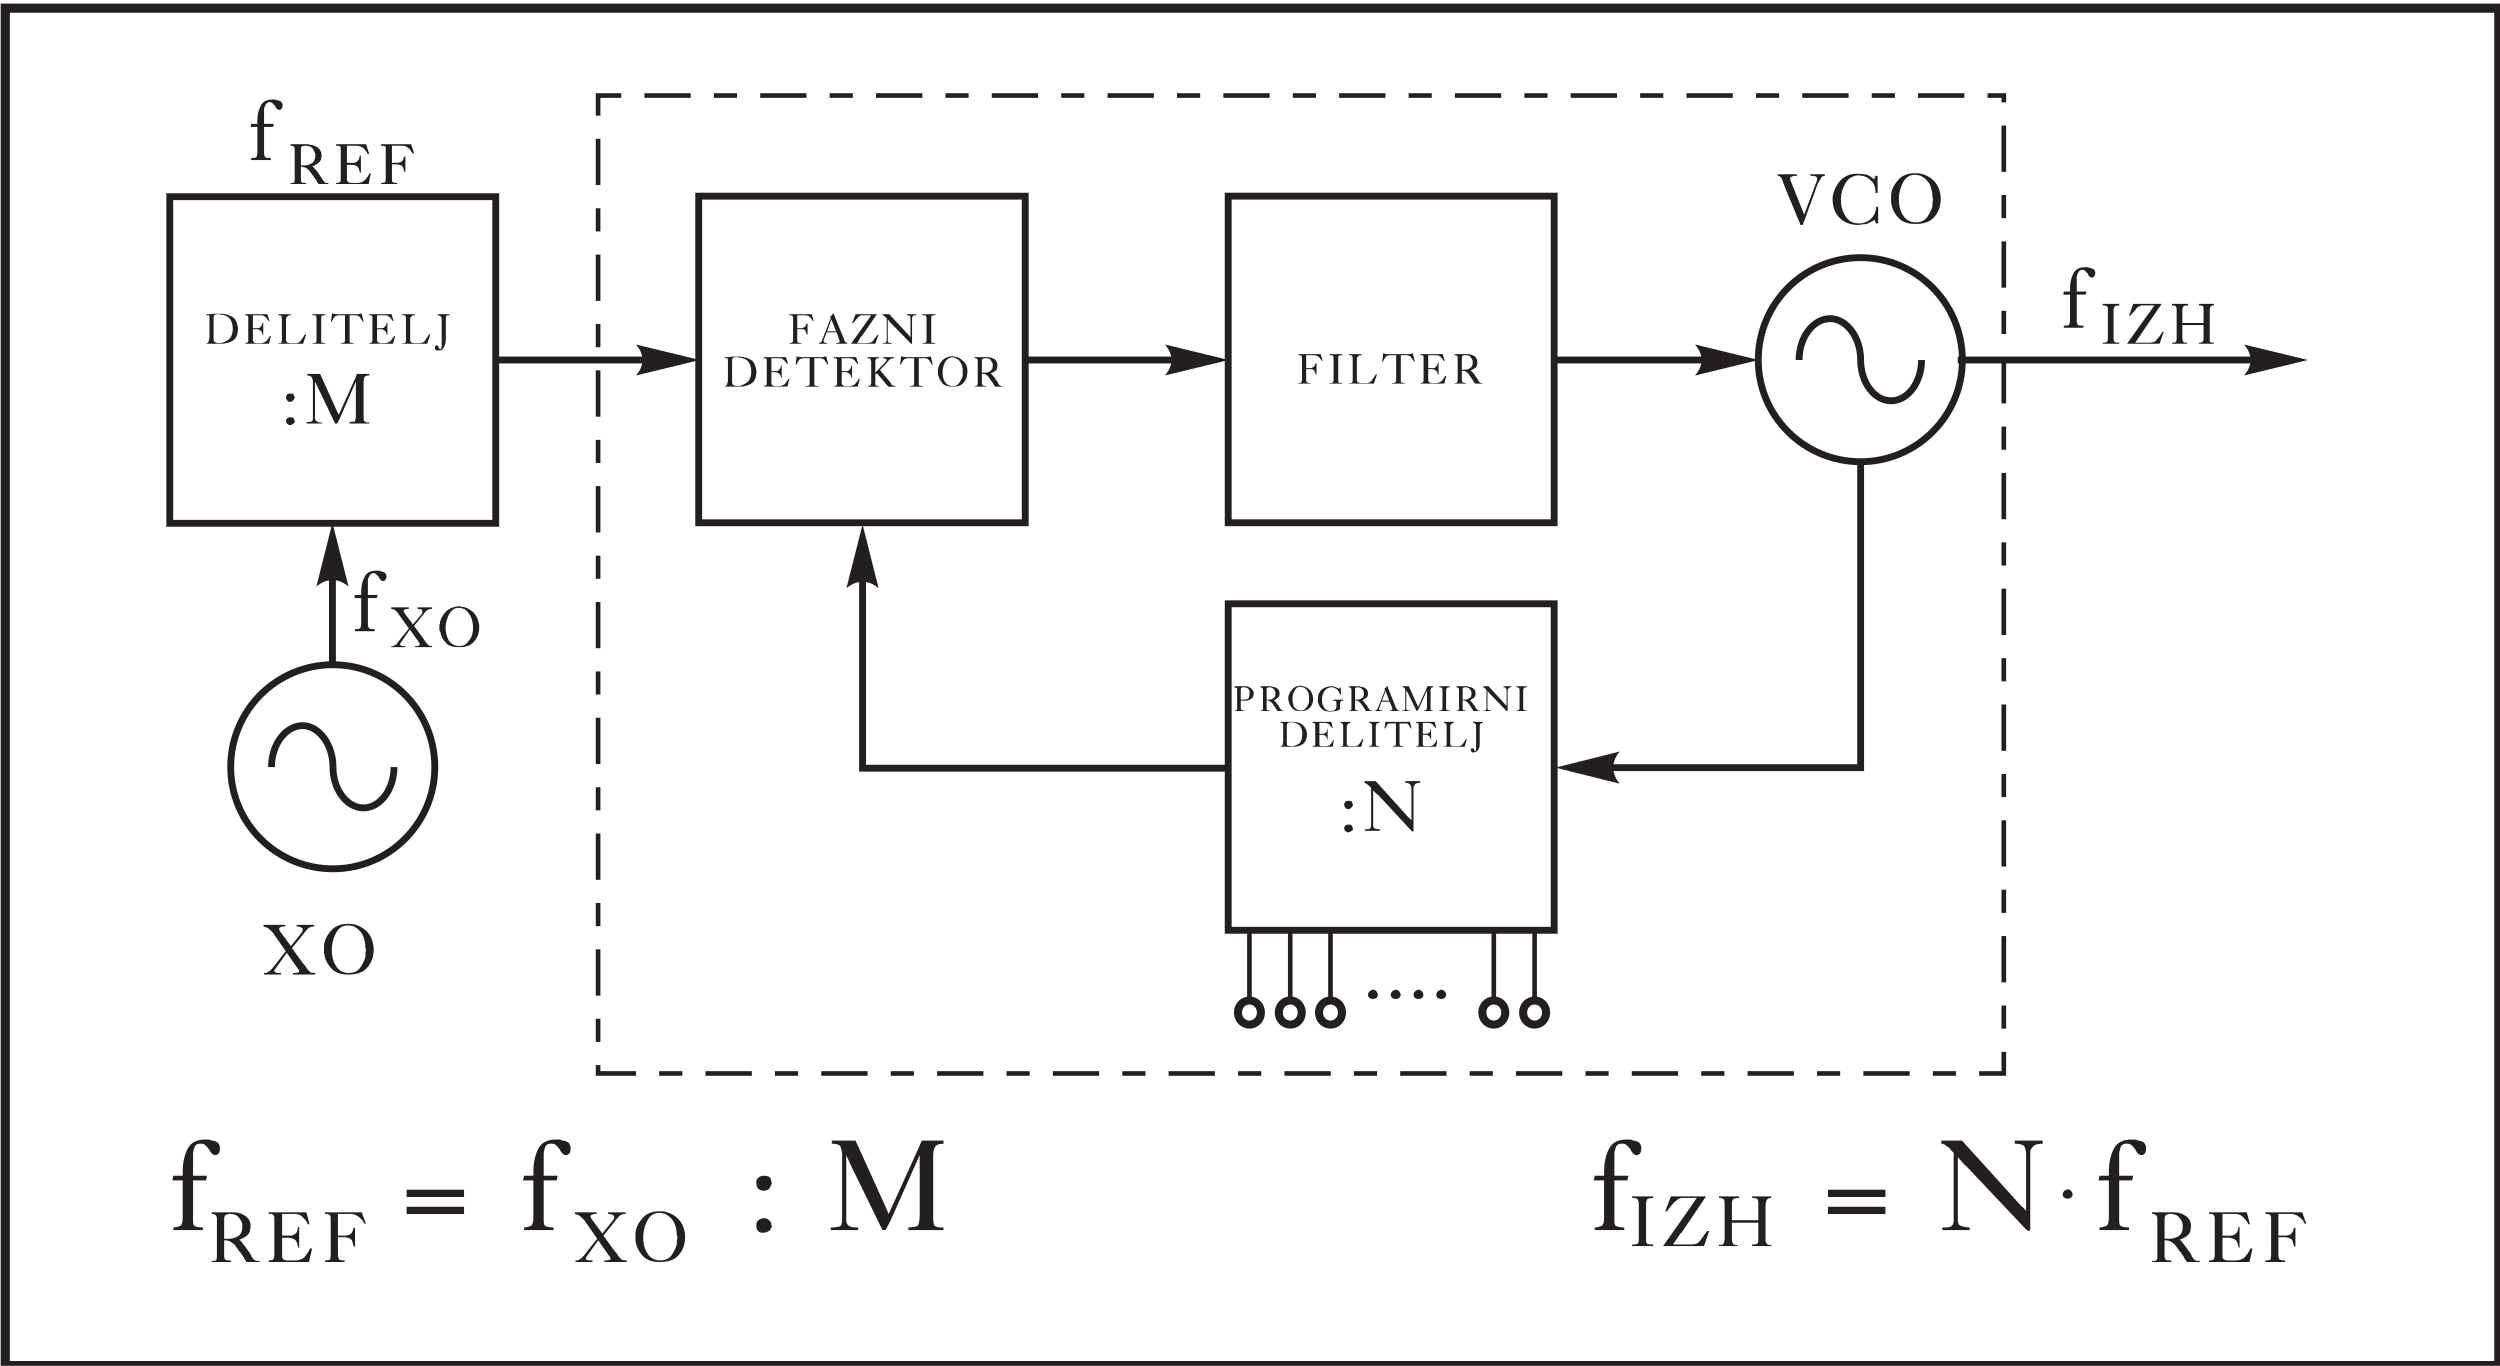 <?xml version="1.0" encoding="UTF-8" standalone="no"?>
<!-- Created with Inkscape (http://www.inkscape.org/) -->

<svg
   version="1.1"
   id="svg2"
   xml:space="preserve"
   width="417.333"
   height="228"
   viewBox="0 0 417.333 228"
   xmlns="http://www.w3.org/2000/svg"
   xmlns:svg="http://www.w3.org/2000/svg"><defs
     id="defs6" /><g
     id="g8"
     transform="matrix(1.333,0,0,-1.333,0,228)"><g
       id="g10"
       transform="scale(0.1)"><path
         d="M 6.602,1700.2 H 3129.3 V 0.301 H 6.602 Z"
         style="fill:none;stroke:#231f20;stroke-width:11.5;stroke-linecap:butt;stroke-linejoin:miter;stroke-miterlimit:11.474;stroke-dasharray:none;stroke-opacity:1"
         id="path12" /><path
         d="m 2451.8,1259.6 h 402.4"
         style="fill:none;stroke:#231f20;stroke-width:8.6;stroke-linecap:butt;stroke-linejoin:miter;stroke-miterlimit:11.474;stroke-dasharray:none;stroke-opacity:1"
         id="path14" /><path
         d="m 2890.2,1259.6 -79.9,19.4 c 10.8,-12.9 10.8,-25.9 0,-38.8 l 79.9,19.4"
         style="fill:#231f20;fill-opacity:1;fill-rule:evenodd;stroke:none"
         id="path16" /><path
         d="M 620.801,1259.6 H 840.398"
         style="fill:none;stroke:#231f20;stroke-width:8.6;stroke-linecap:butt;stroke-linejoin:miter;stroke-miterlimit:11.474;stroke-dasharray:none;stroke-opacity:1"
         id="path18" /><path
         d="M 876.398,1259.6 796.5,1279 c 10.801,-12.9 10.801,-25.9 0,-38.8 l 79.898,19.4"
         style="fill:#231f20;fill-opacity:1;fill-rule:evenodd;stroke:none"
         id="path20" /><path
         d="m 1283.9,1259.6 h 218.9"
         style="fill:none;stroke:#231f20;stroke-width:8.6;stroke-linecap:butt;stroke-linejoin:miter;stroke-miterlimit:11.474;stroke-dasharray:none;stroke-opacity:1"
         id="path22" /><path
         d="m 1538.8,1259.6 -79.9,19.4 c 10.8,-12.9 10.8,-25.9 0,-38.8 l 79.9,19.4"
         style="fill:#231f20;fill-opacity:1;fill-rule:evenodd;stroke:none"
         id="path24" /><path
         d="m 1947,1259.6 h 219.6"
         style="fill:none;stroke:#231f20;stroke-width:8.6;stroke-linecap:butt;stroke-linejoin:miter;stroke-miterlimit:11.474;stroke-dasharray:none;stroke-opacity:1"
         id="path26" /><path
         d="m 2202.6,1259.6 -79.9,19.4 c 10.8,-12.9 10.8,-25.9 0,-38.8 l 79.9,19.4"
         style="fill:#231f20;fill-opacity:1;fill-rule:evenodd;stroke:none"
         id="path28" /><path
         d="M 416.301,877.301 V 1019.8"
         style="fill:none;stroke:#231f20;stroke-width:8.6;stroke-linecap:butt;stroke-linejoin:miter;stroke-miterlimit:11.474;stroke-dasharray:none;stroke-opacity:1"
         id="path30" /><path
         d="m 416.301,1055.8 -20.102,-79.898 c 12.903,10.797 27.301,10.797 40.301,0 l -20.199,79.898"
         style="fill:#231f20;fill-opacity:1;fill-rule:evenodd;stroke:none"
         id="path32" /><path
         d="m 212.602,1464.1 h 408.199 v -409 H 212.602 Z"
         style="fill:none;stroke:#231f20;stroke-width:8.6;stroke-linecap:butt;stroke-linejoin:miter;stroke-miterlimit:11.474;stroke-dasharray:none;stroke-opacity:1"
         id="path34" /><path
         d="m 875,1464.8 h 408.9 v -409 H 875 Z"
         style="fill:none;stroke:#231f20;stroke-width:8.6;stroke-linecap:butt;stroke-linejoin:miter;stroke-miterlimit:11.474;stroke-dasharray:none;stroke-opacity:1"
         id="path36" /><path
         d="m 1538.1,954.301 h 408.2 V 545.398 h -408.2 z"
         style="fill:none;stroke:#231f20;stroke-width:8.6;stroke-linecap:butt;stroke-linejoin:miter;stroke-miterlimit:11.474;stroke-dasharray:none;stroke-opacity:1"
         id="path38" /><path
         d="m 1538.1,1464.8 h 408.2 v -409 h -408.2 z"
         style="fill:none;stroke:#231f20;stroke-width:8.6;stroke-linecap:butt;stroke-linejoin:miter;stroke-miterlimit:11.474;stroke-dasharray:none;stroke-opacity:1"
         id="path40" /><path
         d="m 417,878 c 69.898,0 127.5,-56.898 127.5,-128.199 0,-70.5 -57.602,-127.403 -127.5,-127.403 -70.5,0 -128.102,56.903 -128.102,127.403 C 288.898,821.102 346.5,878 417,878 Z"
         style="fill:none;stroke:#231f20;stroke-width:8.6;stroke-linecap:butt;stroke-linejoin:miter;stroke-miterlimit:11.474;stroke-dasharray:none;stroke-opacity:1"
         id="path42" /><path
         d="m 493.398,749.801 c 0,-28 -17.296,-51.102 -38.199,-51.102 -20.898,0 -38.199,23.102 -38.199,51.102"
         style="fill:none;stroke:#231f20;stroke-width:8.6;stroke-linecap:butt;stroke-linejoin:miter;stroke-miterlimit:11.474;stroke-dasharray:none;stroke-opacity:1"
         id="path44" /><path
         d="m 340,749.801 c 0,28.801 18,51.898 38.898,51.898 C 399,801.699 417,778.602 417,749.801"
         style="fill:none;stroke:#231f20;stroke-width:8.6;stroke-linecap:butt;stroke-linejoin:miter;stroke-miterlimit:11.474;stroke-dasharray:none;stroke-opacity:1"
         id="path46" /><path
         d="m 2330.1,1387.8 c 69.8,0 127.4,-56.9 127.4,-128.2 0,-70.6 -57.6,-127.4 -127.4,-127.4 -70.6,0 -128.2,56.8 -128.2,127.4 0,71.3 57.6,128.2 128.2,128.2 z"
         style="fill:none;stroke:#231f20;stroke-width:8.6;stroke-linecap:butt;stroke-linejoin:miter;stroke-miterlimit:11.474;stroke-dasharray:none;stroke-opacity:1"
         id="path48" /><path
         d="m 2406.4,1259.6 c 0,-28.1 -17.3,-51.1 -38.2,-51.1 -20.8,0 -38.1,23 -38.1,51.1"
         style="fill:none;stroke:#231f20;stroke-width:8.6;stroke-linecap:butt;stroke-linejoin:miter;stroke-miterlimit:11.474;stroke-dasharray:none;stroke-opacity:1"
         id="path50" /><path
         d="m 2253,1259.6 c 0,28.8 18,51.8 38.9,51.8 20.2,0 38.2,-23 38.2,-51.8"
         style="fill:none;stroke:#231f20;stroke-width:8.6;stroke-linecap:butt;stroke-linejoin:miter;stroke-miterlimit:11.474;stroke-dasharray:none;stroke-opacity:1"
         id="path52" /><path
         d="m 2259.4,1441.66 15.55,41.45 c 0,0.65 0.64,1.3 0.64,1.94 0,0 0,0.65 0,1.3 0,1.94 -0.64,2.59 -1.94,3.24 -1.29,0.64 -3.88,0.64 -6.48,0.64 v 1.95 h 18.14 v -1.95 c -1.94,0 -3.24,-0.64 -4.54,-1.94 -0.64,-1.94 -1.94,-3.88 -3.23,-5.83 v -0.64 h -0.65 l -16.84,-46.64 v 0 l -2.59,-6.48 h -2.59 l -18.79,45.34 -3.24,8.42 c 0,0.65 -0.64,1.95 -0.64,1.95 0,0.64 -0.65,1.29 -0.65,1.94 -0.65,1.29 -1.94,2.59 -1.94,2.59 -0.65,0.65 -1.95,1.29 -3.24,1.29 v 1.95 h 23.96 v -1.95 c -0.65,0 -1.29,0 -1.94,0 0,0 -0.65,0 -1.3,0 -1.29,0 -2.59,-0.64 -3.88,-1.29 -0.65,0 -1.3,-0.65 -1.3,-1.94 0,-0.65 0,-1.3 0,-1.95 0,0 0,-0.64 0.65,-1.29 l 16.84,-42.1"
         style="fill:#231f20;fill-opacity:1;fill-rule:evenodd;stroke:none"
         id="path54" /><path
         d="m 2348.79,1468.86 c 0,5.83 -1.3,10.37 -3.89,13.6 -2.6,2.59 -5.19,5.18 -8.42,6.48 -1.94,0.65 -3.24,1.29 -5.18,1.29 -1.95,0.65 -3.24,0.65 -4.54,0.65 -6.47,-0.65 -12.3,-3.88 -15.54,-9.71 -3.89,-6.48 -5.83,-12.96 -5.83,-20.08 v -0.65 -0.65 c 0,-7.77 1.94,-14.25 5.83,-20.08 3.88,-6.47 9.71,-9.06 16.84,-9.06 5.83,0 11.01,1.94 14.89,5.83 3.89,3.23 6.48,9.06 6.48,14.9 h 2.59 v -20.73 h -2.59 l -1.94,4.53 c -1.3,-0.64 -2.59,-1.94 -4.54,-2.59 -1.94,-1.29 -3.24,-1.94 -5.18,-2.59 -1.94,0 -3.88,-0.65 -5.83,-0.65 -1.29,0 -3.24,-0.65 -4.53,-0.65 -9.07,0 -16.84,2.6 -23.32,8.43 -5.83,5.82 -9.07,13.6 -9.07,23.31 0,0.65 0,1.95 0,3.24 0,1.3 0.65,2.59 0.65,3.24 1.3,6.47 4.54,12.31 9.07,17.49 5.18,5.18 11.66,8.42 20.08,8.42 3.24,0 6.48,0 9.07,-0.65 3.24,0 6.47,-1.3 9.06,-3.24 0.65,-0.65 1.3,-0.65 1.95,-1.3 0.64,-0.64 1.29,-1.29 1.94,-1.94 l 1.95,4.53 h 2.59 v -21.37 h -2.59"
         style="fill:#231f20;fill-opacity:1;fill-rule:evenodd;stroke:none"
         id="path56" /><path
         d="m 2368.21,1464.33 c 0,0.65 0,0.65 0,1.3 v 0.64 c 0.65,6.48 3.24,12.31 8.42,18.14 4.54,5.82 11.66,9.07 21.38,9.07 h 0.65 0.64 c 0.65,0 1.3,0 1.3,0 0,0 0.65,0 1.29,0 6.48,-0.65 12.96,-3.25 18.79,-8.43 5.83,-5.18 9.07,-12.95 9.71,-22.02 v -0.64 c 0,0 0,-0.65 0,-1.3 0,-8.42 -2.59,-16.19 -7.77,-22.02 -5.18,-6.48 -13.6,-9.07 -23.32,-9.07 v 0 c -0.64,0 -0.64,0 -0.64,0 -9.07,0 -15.55,1.94 -20.73,7.13 -4.54,4.53 -7.77,10.36 -9.07,16.19 0,1.29 -0.65,2.59 -0.65,3.88 0,1.3 0,3.24 0,3.89 0,0.65 0,1.3 0,1.94 z m 51.82,-0.65 c 0,7.12 -1.94,12.95 -3.89,16.84 -2.59,3.89 -5.18,6.48 -8.42,8.42 -1.94,1.29 -3.24,1.94 -5.18,1.94 -1.94,0.65 -3.24,0.65 -4.53,0.65 -6.48,0 -11.66,-3.24 -14.9,-9.71 -3.24,-6.48 -5.18,-12.96 -5.18,-20.73 v 0 0 c 0,-7.13 1.3,-14.25 5.18,-20.08 3.24,-5.83 9.07,-9.07 16.19,-9.07 5.83,0 10.37,1.95 13.61,5.83 3.23,4.53 5.82,9.72 7.12,14.25 0,1.94 0,3.24 0,4.53 0,0.65 0.65,2.6 0.65,3.89 0,0 0,0.65 0,1.3 0,0.65 -0.65,1.29 -0.65,1.94"
         style="fill:#231f20;fill-opacity:1;fill-rule:evenodd;stroke:none"
         id="path58" /><path
         d="m 357.852,519.148 -16.192,23.317 c -0.648,0 -0.648,1.293 -1.297,1.293 -0.648,0.648 -1.297,1.297 -1.297,1.297 -1.293,1.297 -2.589,2.59 -3.886,3.238 -0.645,0.648 -3.239,1.297 -5.18,1.941 v 1.946 h 27.203 v -1.946 c -1.941,0 -3.887,0 -5.18,-0.644 -1.945,-0.649 -2.593,-1.297 -2.593,-2.594 0,0 0,-0.644 0.648,-1.293 0,-0.648 0.649,-1.945 1.297,-2.59 l 12.953,-17.488 12.953,16.191 c 0.649,0.649 1.297,1.942 1.297,1.942 0,0.648 0.649,1.945 0.649,2.594 0,0.644 -0.649,1.941 -1.946,2.589 -1.293,0.649 -3.238,1.293 -5.828,1.293 v 1.946 h 22.024 v -1.946 c -2.594,0 -5.184,-0.644 -7.125,-1.941 -1.946,-1.941 -3.239,-3.887 -4.536,-5.18 l -0.648,-0.648 -0.648,-0.649 v -0.648 c -0.649,-0.648 -0.649,-0.648 -1.293,-1.297 l -13.602,-16.84 13.602,-18.781 c 1.293,-1.297 2.589,-3.238 3.886,-4.535 0.645,-1.942 1.942,-3.238 2.59,-3.887 1.293,-1.293 2.59,-2.59 3.238,-3.238 1.293,0 3.239,-0.649 5.829,-0.649 V 490 h -27.852 v 1.941 c 2.59,0 5.184,0 5.832,0.649 1.293,0 1.941,0.648 1.941,1.297 0,0.648 0,1.293 -0.648,1.941 0,0.649 -0.648,1.297 -1.293,1.945 l -13.602,19.43 -12.957,-18.137 c -0.648,-1.293 -1.293,-1.941 -1.941,-2.589 0,-0.649 -0.648,-1.297 -0.648,-1.942 0,-1.297 0.648,-1.945 1.941,-1.945 1.297,-0.649 3.887,-0.649 6.48,-0.649 V 490 h -21.375 v 1.941 c 1.942,0 3.239,0 3.887,0.649 1.293,0.648 2.59,1.297 3.238,1.945 0.649,0.645 1.293,0.645 1.293,1.293 0.649,0.649 1.297,1.297 1.946,1.945 l 16.84,21.375"
         style="fill:#231f20;fill-opacity:1;fill-rule:evenodd;stroke:none"
         id="path60" /><path
         d="m 405.781,524.328 c 0,0.649 0,0.649 0,1.297 v 0.645 c 0.649,6.48 3.239,12.308 8.418,18.136 4.535,5.828 11.66,9.071 21.375,9.071 h 0.649 0.648 c 0.649,0 1.293,0 1.293,0 0,0 0.649,0 1.297,0 6.477,-0.649 12.953,-3.243 18.785,-8.422 5.828,-5.184 9.067,-12.953 9.715,-22.024 v -0.644 c 0,0 0,-0.649 0,-1.297 0,-8.422 -2.59,-16.192 -7.773,-22.024 C 455.008,492.59 446.586,490 436.871,490 v 0 c -0.648,0 -0.648,0 -0.648,0 -9.067,0 -15.543,1.941 -20.727,7.125 -4.535,4.535 -7.773,10.363 -9.066,16.191 0,1.297 -0.649,2.59 -0.649,3.887 0,1.297 0,3.238 0,3.887 0,0.648 0,1.297 0,1.941 z m 51.817,-0.648 c 0,7.125 -1.946,12.953 -3.887,16.84 -2.59,3.886 -5.184,6.476 -8.422,8.421 -1.941,1.293 -3.238,1.942 -5.18,1.942 -1.945,0.648 -3.238,0.648 -4.535,0.648 -6.476,0 -11.656,-3.238 -14.894,-9.715 -3.239,-6.476 -5.184,-12.953 -5.184,-20.726 v 0 0 c 0,-7.125 1.297,-14.25 5.184,-20.078 3.238,-5.832 9.066,-9.071 16.191,-9.071 5.828,0 10.363,1.946 13.602,5.832 3.238,4.532 5.828,9.715 7.125,14.25 0,1.942 0,3.239 0,4.532 0,0.648 0.648,2.593 0.648,3.886 0,0 0,0.649 0,1.297 0,0.649 -0.648,1.293 -0.648,1.942"
         style="fill:#231f20;fill-opacity:1;fill-rule:evenodd;stroke:none"
         id="path62" /><path
         d="m 322.305,1551.45 h -8.418 l 0.648,3.89 h 7.77 c 0,0.65 0,1.29 0,1.29 v 0.65 0.65 c 0,0.65 0,1.3 0,1.3 0,6.47 1.297,12.95 3.886,18.13 2.594,5.83 7.774,8.42 14.899,8.42 0.648,0 1.297,0 2.59,0 1.297,0 2.59,-0.65 3.238,-0.65 1.945,-0.65 3.887,-1.29 5.184,-1.94 0.648,-1.3 1.941,-2.59 1.941,-4.53 0,-1.3 -0.648,-3.24 -1.293,-3.89 -0.648,-1.29 -1.297,-1.94 -2.594,-1.94 h -0.648 -0.645 c -0.648,0 -1.297,0.65 -1.945,1.29 -0.648,0.65 -1.293,1.3 -1.941,1.95 v 0.64 c 0,0.65 -0.649,1.3 -0.649,1.3 -0.648,0.65 -1.941,1.94 -2.59,2.59 -0.648,1.29 -2.59,1.94 -3.886,1.94 v 0 h -0.649 v 0 h -0.648 c -1.942,-0.65 -3.239,-1.94 -3.887,-3.24 -0.645,-1.29 -1.941,-3.88 -1.941,-5.18 0,-0.64 0,-1.94 0,-2.59 0,-0.65 0,-1.94 0,-2.59 v -0.65 -0.65 -12.3 h 12.304 l -1.293,-3.89 h -11.011 v -33.68 c 0,-1.29 0.648,-2.59 1.296,-3.88 0.645,-1.3 3.239,-1.3 7.125,-1.3 V 1510 h -24.613 v 2.59 c 2.59,0 4.531,0 5.828,0.65 1.297,0.65 1.942,3.24 1.942,6.47 v 31.74"
         style="fill:#231f20;fill-opacity:1;fill-rule:evenodd;stroke:none"
         id="path64" /><path
         d="m 452.305,961.453 h -8.418 l 0.648,3.887 h 7.77 c 0,0.648 0,1.293 0,1.293 v 0.648 0.649 c 0,0.648 0,1.297 0,1.297 0,6.476 1.297,12.953 3.886,18.132 2.594,5.832 7.774,8.422 14.899,8.422 0.648,0 1.297,0 2.59,0 1.297,0 2.59,-0.648 3.238,-0.648 1.945,-0.649 3.887,-1.297 5.184,-1.942 0.648,-1.296 1.941,-2.593 1.941,-4.535 0,-1.297 -0.648,-3.238 -1.293,-3.886 -0.648,-1.293 -1.297,-1.942 -2.594,-1.942 h -0.648 -0.645 c -0.648,0 -1.297,0.649 -1.945,1.293 -0.648,0.649 -1.293,1.297 -1.941,1.945 v 0.649 c 0,0.644 -0.649,1.293 -0.649,1.293 -0.648,0.648 -1.941,1.945 -2.59,2.59 -0.648,1.297 -2.59,1.945 -3.886,1.945 v 0 h -0.649 v 0 h -0.648 c -1.942,-0.648 -3.239,-1.945 -3.887,-3.238 -0.645,-1.297 -1.941,-3.887 -1.941,-5.184 0,-0.644 0,-1.941 0,-2.59 0,-0.648 0,-1.941 0,-2.59 v -0.648 -0.648 -12.305 h 12.304 l -1.293,-3.887 h -11.011 v -33.68 c 0,-1.296 0.648,-2.593 1.296,-3.886 0.645,-1.297 3.239,-1.297 7.125,-1.297 V 920 h -24.613 v 2.59 c 2.59,0 4.531,0 5.828,0.648 1.297,0.649 1.942,3.239 1.942,6.477 v 31.738"
         style="fill:#231f20;fill-opacity:1;fill-rule:evenodd;stroke:none"
         id="path66" /><path
         d="m 2592.3,1341.45 h -8.41 l 0.65,3.89 h 7.76 c 0,0.65 0,1.29 0,1.29 v 0.65 0.65 c 0,0.65 0,1.3 0,1.3 0,6.47 1.3,12.95 3.89,18.13 2.6,5.83 7.77,8.42 14.9,8.42 0.65,0 1.3,0 2.59,0 1.3,0 2.59,-0.65 3.24,-0.65 1.94,-0.65 3.88,-1.29 5.18,-1.94 0.65,-1.3 1.94,-2.59 1.94,-4.53 0,-1.3 -0.65,-3.24 -1.29,-3.89 -0.65,-1.29 -1.3,-1.94 -2.59,-1.94 h -0.65 -0.65 c -0.65,0 -1.29,0.65 -1.94,1.29 -0.65,0.65 -1.29,1.3 -1.94,1.95 v 0.64 c 0,0.65 -0.65,1.3 -0.65,1.3 -0.65,0.65 -1.94,1.94 -2.59,2.59 -0.65,1.29 -2.59,1.94 -3.89,1.94 v 0 h -0.65 v 0 h -0.65 c -1.94,-0.65 -3.23,-1.94 -3.88,-3.24 -0.65,-1.29 -1.94,-3.88 -1.94,-5.18 0,-0.64 0,-1.94 0,-2.59 0,-0.65 0,-1.94 0,-2.59 v -0.65 -0.65 -12.3 h 12.3 l -1.29,-3.89 h -11.01 v -33.68 c 0,-1.29 0.65,-2.59 1.29,-3.88 0.65,-1.3 3.24,-1.3 7.13,-1.3 V 1300 h -24.61 v 2.59 c 2.59,0 4.53,0 5.82,0.65 1.3,0.65 1.94,3.24 1.94,6.47 v 31.74"
         style="fill:#231f20;fill-opacity:1;fill-rule:evenodd;stroke:none"
         id="path68" /><path
         d="m 369.066,1522.75 c 0,2.59 -0.644,3.88 -1.293,4.53 -0.648,0 -1.945,0.65 -3.886,0.65 v 1.94 h 21.375 0.644 c 0.649,0 0.649,-0.64 1.297,-0.64 3.238,0 7.125,-1.3 10.363,-3.24 3.239,-2.6 5.184,-5.83 5.184,-9.72 0,-4.53 -1.297,-7.77 -3.242,-9.07 -1.942,-1.94 -5.18,-3.88 -8.418,-5.18 1.297,-0.64 2.59,-1.94 3.238,-3.23 1.297,-1.3 2.59,-2.6 3.887,-4.54 0.648,0 0.648,-0.65 0.648,-1.3 0.645,-0.65 1.293,-1.29 1.293,-1.94 0.649,0 0.649,-0.65 0.649,-0.65 0.648,-0.65 0.648,-0.65 0.648,-1.29 0.649,-0.65 1.297,-1.3 1.942,-2.59 0,-0.65 0.648,-1.3 1.296,-1.94 0.649,-0.65 1.297,-1.95 1.942,-2.6 0.648,-0.64 1.945,-0.64 3.238,-0.64 0.649,0 0.649,0 0.649,0 0.648,0 0.648,0 0.648,0 v -1.3 h -12.305 c -0.648,0.65 -1.297,1.94 -1.945,3.24 -0.648,1.3 -1.293,1.94 -1.941,3.24 -0.649,0 -0.649,0.65 -1.297,1.29 0,0 -0.649,0.65 -0.649,1.3 -0.644,0.64 -1.293,1.94 -1.941,2.59 -0.649,0.64 -1.297,1.94 -1.942,2.59 -0.648,0.65 -1.296,1.94 -1.945,2.59 0,0 -0.648,1.3 -1.297,1.3 -1.293,1.29 -2.59,1.94 -3.883,2.59 -1.296,0 -3.238,0.65 -5.183,1.29 v -15.54 c 0,-2.59 0,-3.89 1.297,-4.54 0.648,-0.64 2.59,-0.64 5.179,-0.64 v -1.3 h -19.429 v 1.3 c 0.648,0 0.648,0 0.648,0 0.645,0 1.293,0 1.293,0 1.297,0 2.594,0 2.594,1.29 0.644,0.65 0.644,1.95 0.644,3.24 v 0.65 0.65 z m 7.774,-19.43 h 0.648 c 0.649,0 1.297,0 1.297,0 h 0.645 0.648 0.649 c 0.648,0 0.648,0 1.296,0 2.59,0 5.829,1.29 8.418,2.59 2.59,1.29 3.887,4.53 4.536,9.07 v 0.65 c 0,0.64 0,1.29 0,1.29 -0.649,2.59 -1.946,5.18 -3.239,7.12 -1.297,2.59 -5.183,3.89 -9.715,3.89 -1.945,0 -3.238,-0.65 -3.886,-0.65 -1.297,-0.65 -1.297,-1.94 -1.297,-4.53 v -19.43"
         style="fill:#231f20;fill-opacity:1;fill-rule:evenodd;stroke:none"
         id="path70" /><path
         d="m 426.715,1512.39 v 11 c 0,1.95 0,3.24 -0.649,3.89 -0.648,0 -1.945,0.65 -2.589,0.65 -0.649,0 -1.297,0 -1.297,0 -0.649,0 -0.649,0 -1.297,0 v 1.94 h 36.918 v 0 h 0.648 l 3.887,-12.3 h -1.941 c -0.649,0.64 -0.649,1.29 -0.649,1.94 -0.648,0.65 -1.297,1.29 -1.297,1.29 -1.941,2.59 -3.238,4.54 -5.179,5.19 -1.946,1.29 -4.536,1.94 -7.774,1.94 h -11.012 v -21.38 h 5.832 c 0.645,0 0.645,0 1.293,0 0.649,0 1.297,0 1.297,0 1.942,0 3.239,0.65 4.535,1.95 1.942,1.29 2.59,3.89 3.239,7.13 h 1.293 v -21.38 h -1.293 c -0.649,3.89 -1.946,6.48 -3.239,7.77 -1.945,1.3 -4.535,1.94 -7.125,1.94 h -5.832 v -18.13 c 0,-1.29 0.649,-2.59 1.297,-3.24 0.649,-0.65 1.942,-1.29 3.887,-1.29 h 7.773 c 3.883,0 7.122,1.29 9.067,3.24 2.59,2.59 4.535,5.17 6.476,9.06 h 1.297 L 461.688,1480 H 424.77 v 0 h -3.887 v 1.3 c 2.594,0 4.535,0.64 5.183,1.29 0.649,0.65 0.649,1.95 0.649,3.89 v 25.91"
         style="fill:#231f20;fill-opacity:1;fill-rule:evenodd;stroke:none"
         id="path72" /><path
         d="m 483.063,1510.44 v 13.6 c 0,1.3 0,2.59 -0.649,3.24 -0.644,0 -2.59,0.65 -5.18,0.65 v 1.94 h 37.567 v 0 0 l 3.887,-11.66 h -1.946 c 0,0.65 -0.644,0.65 -0.644,1.3 -0.649,0.65 -0.649,1.29 -1.297,1.29 -0.649,1.95 -2.59,3.89 -4.535,5.19 -1.942,1.29 -4.532,1.94 -7.125,1.94 h -12.305 v -21.38 h 6.477 c 1.941,0 3.886,0.65 5.179,1.3 1.946,1.3 3.242,3.24 3.242,6.48 h 1.942 v -18.79 h -1.942 v 0 c 0,0.65 0,0.65 0,0.65 0,1.95 -0.648,3.89 -1.296,5.19 -0.649,1.94 -3.239,2.58 -7.125,3.23 h -6.477 v -16.84 c 0,-2.59 0,-4.53 0.648,-5.18 0.645,-0.65 2.59,-1.29 5.829,-1.29 v -1.3 h -20.079 v 1.3 c 3.239,0 5.18,0.64 5.18,1.29 0.649,0.65 0.649,1.95 0.649,4.54 v 0.64 c 0,0.65 0,0.65 0,0.65 v 22.02"
         style="fill:#231f20;fill-opacity:1;fill-rule:evenodd;stroke:none"
         id="path74" /><path
         d="m 512.023,923.316 -12.957,18.137 c 0,0.649 -0.644,1.297 -0.644,1.297 -0.649,0.645 -1.297,1.293 -1.297,1.293 -0.648,0.648 -1.945,1.945 -2.59,2.59 -1.297,0.648 -3.238,0.648 -4.535,1.297 v 1.941 h 22.023 v -1.941 c -1.945,0 -3.238,0 -4.535,-0.649 -1.297,0 -1.945,-0.648 -1.945,-1.293 0,-0.648 0,-1.297 0,-1.945 0.648,0 1.297,-1.293 1.297,-1.941 l 10.363,-13.602 10.363,12.305 c 0.649,1.297 1.297,1.945 1.297,1.945 0,0.645 0,1.293 0,1.941 0,1.297 0,1.942 -1.297,2.59 -0.648,0 -2.589,0.649 -4.535,0.649 v 1.941 h 18.137 v -1.941 c -2.59,0 -5.18,-0.649 -6.477,-1.942 -1.296,-0.648 -2.589,-2.593 -3.886,-3.886 v 0 -0.649 l -0.649,-0.648 -0.648,-0.649 -11.008,-13.601 11.008,-14.895 c 1.297,-1.945 1.945,-3.238 2.594,-3.887 0.648,-1.296 1.941,-2.593 2.589,-3.238 0.649,-1.297 1.942,-1.945 2.59,-2.594 0.649,0 2.59,-0.644 3.887,-0.644 V 900 h -21.375 v 1.297 c 1.945,0 3.887,0 4.535,0.644 0.649,0 1.297,0.649 1.297,1.297 0,0 0,0.649 0,1.297 -0.648,0.645 -1.297,1.293 -1.297,1.942 l -11.012,15.546 -10.363,-14.898 c -0.648,-0.648 -1.293,-1.945 -1.293,-1.945 -0.648,-0.645 -0.648,-1.293 -0.648,-1.942 0,-0.648 0.648,-1.297 1.293,-1.297 1.297,-0.644 3.238,-0.644 5.183,-0.644 V 900 H 490 v 1.297 c 1.941,0 3.238,0 3.887,0.644 0.648,0.649 1.293,1.297 2.59,1.297 0,0.649 0.648,1.297 0.648,1.297 0.648,0.645 1.297,1.293 1.297,1.942 l 13.601,16.839"
         style="fill:#231f20;fill-opacity:1;fill-rule:evenodd;stroke:none"
         id="path76" /><path
         d="m 550.234,927.203 c 0,0.649 0,0.649 0,1.297 0,0 0.649,0 0.649,0.648 0,4.532 2.594,9.715 6.476,14.247 3.887,4.535 9.719,7.125 16.84,7.773 h 0.649 0.648 0.649 c 0.648,0 0.648,-0.648 1.296,-0.648 5.18,0 10.36,-2.59 14.895,-6.477 4.535,-4.535 7.125,-10.363 7.773,-17.488 0,-0.649 0,-0.649 0,-0.649 0,-0.644 0,-0.644 0,-0.644 0,-7.125 -1.945,-13.602 -6.476,-18.137 C 589.746,901.941 583.27,900 575.496,900 v 0 c -0.648,0 -0.648,0 -0.648,0 -7.125,0 -12.953,1.297 -16.192,5.18 -3.886,3.886 -6.476,8.422 -7.125,13.605 -0.648,0.645 -1.297,1.942 -1.297,3.238 0,0.645 0,1.942 0,2.59 0,0.649 0,1.293 0,1.293 0,0.649 0,1.297 0,1.297 z m 42.102,0 c -0.648,5.184 -1.941,10.363 -3.887,12.953 -1.941,3.239 -3.886,5.832 -6.476,7.125 -1.293,0.649 -2.59,1.297 -3.887,1.297 -1.293,0.649 -2.59,0.649 -3.887,0.649 -5.179,0 -9.066,-3.239 -11.656,-7.774 -2.59,-5.183 -4.535,-11.012 -4.535,-16.84 v 0 0 c 0,-5.828 1.297,-11.011 3.887,-16.191 3.238,-4.535 7.773,-7.125 13.601,-7.125 4.535,0 8.422,1.941 10.363,5.18 3.239,3.238 5.184,7.125 5.829,11.011 0,1.297 0.648,2.59 0.648,3.239 0,1.296 0,2.589 0,3.238 0,0.648 0,1.297 0,1.297 0,0.644 0,1.293 0,1.941"
         style="fill:#231f20;fill-opacity:1;fill-rule:evenodd;stroke:none"
         id="path78" /><path
         d="m 2639.71,1309.15 v 11.65 c 0,2.59 0,4.54 -0.64,5.83 -0.65,0.65 -3.24,1.3 -5.83,1.3 v 1.94 h 20.72 v -1.94 c -2.58,0 -4.53,-0.65 -5.17,-0.65 -1.3,-1.29 -1.95,-3.24 -1.95,-6.48 v -34.97 c 0,-1.94 0.65,-3.24 1.95,-3.89 0.64,-0.64 2.59,-0.64 5.17,-0.64 v -1.3 h -20.72 v 1.3 0 0 0 h 0.65 c 1.29,0 2.59,0 3.88,0.64 1.3,0 1.94,1.95 1.94,4.54 v 22.67"
         style="fill:#231f20;fill-opacity:1;fill-rule:evenodd;stroke:none"
         id="path80" /><path
         d="m 2674.04,1322.1 -6.47,-7.12 h -1.3 l 5.18,14.89 h 35.63 l -25.26,-36.92 v 0 l -7.78,-11.65 h 16.19 c 2.6,0 4.54,0 5.84,0.64 0.64,0 2.59,0.65 3.23,1.3 0.65,0.65 1.3,1.3 1.3,1.94 0.65,0.65 1.29,1.3 2.59,2.59 l 5.18,7.13 h 1.3 l -5.19,-14.9 h -36.91 v 0 h -3.89 l 25.91,36.27 v 0 l 8.42,11.66 h -15.55 c -1.29,0 -2.59,-0.65 -3.88,-1.3 -1.3,-0.64 -2.59,-1.94 -3.24,-2.59 -0.65,-0.65 -0.65,-0.65 -0.65,-1.29 0,0 -0.65,0 -0.65,-0.65"
         style="fill:#231f20;fill-opacity:1;fill-rule:evenodd;stroke:none"
         id="path82" /><path
         d="m 2759.54,1305.91 v 17.48 c 0,1.95 -0.65,3.24 -0.65,3.89 -0.64,0 -2.59,0.65 -5.18,0.65 v 1.94 h 18.78 v -1.94 c 0,0 0,0 -0.64,0 h -0.65 c -1.3,0 -1.95,-0.65 -2.59,-1.3 -1.3,-0.64 -1.3,-3.24 -1.3,-6.47 v -34.33 c 0,-1.29 0,-2.59 0,-3.24 0.65,-0.65 1.94,-1.29 3.24,-1.29 0.65,0 0.65,0 1.3,0 h 0.64 v -1.3 h -18.78 v 1.3 c 1.3,0 3.24,0 3.89,0.64 1.29,0.65 1.94,1.95 1.94,3.89 v 17.49 h -26.56 v -16.84 c 0,-1.94 0.65,-3.24 1.3,-3.89 0,-1.29 1.29,-1.29 2.59,-1.29 0.65,0 0.65,0 1.3,0 h 0.64 v -1.3 h -18.78 v 1.3 c 0.65,0 0.65,0 1.29,0 h 0.65 c 1.3,0 2.59,0.64 3.24,1.29 0.65,1.3 0.65,3.24 0.65,5.83 v 31.09 0.65 0.64 c 0,1.95 0,3.89 -0.65,5.19 0,1.29 -1.94,1.94 -5.18,1.94 v 1.94 h 20.08 v -1.94 c -3.24,0 -5.18,-0.65 -5.83,-1.3 -0.65,-0.64 -1.3,-2.59 -1.3,-4.53 v -16.19 h 26.56"
         style="fill:#231f20;fill-opacity:1;fill-rule:evenodd;stroke:none"
         id="path84" /><path
         d="M 2330.1,1130.7 V 749.102 h -346.3"
         style="fill:none;stroke:#231f20;stroke-width:8.6;stroke-linecap:butt;stroke-linejoin:miter;stroke-miterlimit:11.474;stroke-dasharray:none;stroke-opacity:1"
         id="path86" /><path
         d="M 1947.8,749.102 2028.4,729 c -10.8,12.898 -10.8,27.301 0,40.301 l -80.6,-20.199"
         style="fill:#231f20;fill-opacity:1;fill-rule:evenodd;stroke:none"
         id="path88" /><path
         d="M 1538.8,748.402 H 1080.2 V 1017.7"
         style="fill:none;stroke:#231f20;stroke-width:8.6;stroke-linecap:butt;stroke-linejoin:miter;stroke-miterlimit:11.474;stroke-dasharray:none;stroke-opacity:1"
         id="path90" /><path
         d="M 1080.2,1053.7 1060,973.801 c 13,10.801 27.4,10.801 40.3,0 l -20.1,79.899"
         style="fill:#231f20;fill-opacity:1;fill-rule:evenodd;stroke:none"
         id="path92" /><path
         d="m 1564.7,544.602 v -88.5"
         style="fill:none;stroke:#231f20;stroke-width:5.8;stroke-linecap:butt;stroke-linejoin:miter;stroke-miterlimit:11.474;stroke-dasharray:none;stroke-opacity:1"
         id="path94" /><path
         d="m 1564.7,457.5 c 7.9,0 14.4,-6.5 14.4,-15.102 0,-8.597 -6.5,-15.097 -14.4,-15.097 -7.9,0 -14.4,6.5 -14.4,15.097 0,8.602 6.5,15.102 14.4,15.102"
         style="fill:none;stroke:#231f20;stroke-width:10.1;stroke-linecap:butt;stroke-linejoin:miter;stroke-miterlimit:11.474;stroke-dasharray:none;stroke-opacity:1"
         id="path96" /><path
         d="m 1615.8,544.602 v -88.5"
         style="fill:none;stroke:#231f20;stroke-width:5.8;stroke-linecap:butt;stroke-linejoin:miter;stroke-miterlimit:11.474;stroke-dasharray:none;stroke-opacity:1"
         id="path98" /><path
         d="m 1615.8,457.5 c 8,0 14.4,-6.5 14.4,-15.102 0,-8.597 -6.4,-15.097 -14.4,-15.097 -7.9,0 -14.4,6.5 -14.4,15.097 0,8.602 6.5,15.102 14.4,15.102"
         style="fill:none;stroke:#231f20;stroke-width:10.1;stroke-linecap:butt;stroke-linejoin:miter;stroke-miterlimit:11.474;stroke-dasharray:none;stroke-opacity:1"
         id="path100" /><path
         d="m 1666.2,544.602 v -88.5"
         style="fill:none;stroke:#231f20;stroke-width:5.8;stroke-linecap:butt;stroke-linejoin:miter;stroke-miterlimit:11.474;stroke-dasharray:none;stroke-opacity:1"
         id="path102" /><path
         d="m 1666.2,457.5 c 8,0 14.4,-6.5 14.4,-15.102 0,-8.597 -6.4,-15.097 -14.4,-15.097 -7.9,0 -14.4,6.5 -14.4,15.097 0,8.602 6.5,15.102 14.4,15.102"
         style="fill:none;stroke:#231f20;stroke-width:10.1;stroke-linecap:butt;stroke-linejoin:miter;stroke-miterlimit:11.474;stroke-dasharray:none;stroke-opacity:1"
         id="path104" /><path
         d="m 1870.7,544.602 v -88.5"
         style="fill:none;stroke:#231f20;stroke-width:5.8;stroke-linecap:butt;stroke-linejoin:miter;stroke-miterlimit:11.474;stroke-dasharray:none;stroke-opacity:1"
         id="path106" /><path
         d="m 1870.7,457.5 c 7.9,0 14.4,-6.5 14.4,-15.102 0,-8.597 -6.5,-15.097 -14.4,-15.097 -7.9,0 -14.4,6.5 -14.4,15.097 0,8.602 6.5,15.102 14.4,15.102"
         style="fill:none;stroke:#231f20;stroke-width:10.1;stroke-linecap:butt;stroke-linejoin:miter;stroke-miterlimit:11.474;stroke-dasharray:none;stroke-opacity:1"
         id="path108" /><path
         d="m 1921.8,544.602 v -88.5"
         style="fill:none;stroke:#231f20;stroke-width:5.8;stroke-linecap:butt;stroke-linejoin:miter;stroke-miterlimit:11.474;stroke-dasharray:none;stroke-opacity:1"
         id="path110" /><path
         d="m 1921.8,457.5 c 8,0 14.4,-6.5 14.4,-15.102 0,-8.597 -6.4,-15.097 -14.4,-15.097 -7.9,0 -14.4,6.5 -14.4,15.097 0,8.602 6.5,15.102 14.4,15.102"
         style="fill:none;stroke:#231f20;stroke-width:10.1;stroke-linecap:butt;stroke-linejoin:miter;stroke-miterlimit:11.474;stroke-dasharray:none;stroke-opacity:1"
         id="path112" /><path
         d="m 1713.24,464.535 c 0,1.942 0.65,3.238 1.94,4.531 1.3,0.649 2.59,1.946 3.89,1.946 v 0 0 c 1.94,0 3.23,-0.649 4.53,-1.946 0.65,-0.644 1.94,-2.589 1.94,-4.531 0,-1.945 -1.29,-3.238 -1.94,-3.887 -1.3,-0.648 -2.59,-1.296 -4.53,-1.296 -1.3,0 -2.59,0.648 -3.89,1.296 -1.29,0.649 -1.94,1.942 -1.94,3.887"
         style="fill:#231f20;fill-opacity:1;fill-rule:evenodd;stroke:none"
         id="path114" /><path
         d="m 1741.74,464.535 c 0,1.942 0.65,3.238 1.94,4.531 1.3,0.649 2.59,1.946 3.89,1.946 v 0 0 c 1.94,0 3.23,-0.649 4.53,-1.946 0.65,-0.644 1.94,-2.589 1.94,-4.531 0,-1.945 -1.29,-3.238 -1.94,-3.887 -1.3,-0.648 -2.59,-1.296 -4.53,-1.296 -1.3,0 -2.59,0.648 -3.89,1.296 -1.29,0.649 -1.94,1.942 -1.94,3.887"
         style="fill:#231f20;fill-opacity:1;fill-rule:evenodd;stroke:none"
         id="path116" /><path
         d="m 1770.23,464.535 c 0,1.942 0.65,3.238 1.95,4.531 1.3,0.649 2.59,1.946 3.89,1.946 v 0 0 c 1.94,0 3.23,-0.649 4.53,-1.946 0.65,-0.644 1.94,-2.589 1.94,-4.531 0,-1.945 -1.29,-3.238 -1.94,-3.887 -1.3,-0.648 -2.59,-1.296 -4.53,-1.296 -1.3,0 -2.59,0.648 -3.89,1.296 -1.3,0.649 -1.95,1.942 -1.95,3.887"
         style="fill:#231f20;fill-opacity:1;fill-rule:evenodd;stroke:none"
         id="path118" /><path
         d="m 1798.73,464.535 c 0,1.942 0.65,3.238 1.95,4.531 1.29,0.649 2.59,1.946 3.88,1.946 v 0 0 c 1.95,0 3.24,-0.649 4.54,-1.946 0.65,-0.644 1.94,-2.589 1.94,-4.531 0,-1.945 -1.29,-3.238 -1.94,-3.887 -1.3,-0.648 -2.59,-1.296 -4.54,-1.296 -1.29,0 -2.59,0.648 -3.88,1.296 -1.3,0.649 -1.95,1.942 -1.95,3.887"
         style="fill:#231f20;fill-opacity:1;fill-rule:evenodd;stroke:none"
         id="path120" /><path
         d="m 262.324,1302.67 v 10.36 c 0,0.65 0,0.65 0,0.65 v 0 c 0,0.65 -0.648,1.3 -0.648,1.95 -0.649,0 -1.942,0 -3.238,0 v 1.29 c 1.296,0 3.238,0 4.535,0 1.941,0 3.238,0.65 5.179,0.65 1.297,0 3.239,0 4.536,0 1.941,0 3.238,0 5.183,0 6.477,-0.65 11.656,-2.59 14.895,-5.18 3.238,-3.24 4.535,-7.78 5.183,-12.31 v -0.65 0 c 0,-7.77 -1.945,-12.95 -6.476,-15.54 -3.887,-2.59 -9.071,-3.89 -14.25,-3.89 h -18.785 v 0.65 c 1.296,0 2.589,0.65 2.589,1.94 0.649,1.3 1.297,3.24 1.297,5.83 z m 5.184,9.07 v -25.91 c 0,-1.94 0.644,-3.89 1.941,-3.89 0.649,-0.64 2.59,-1.29 5.18,-1.29 3.887,0 7.773,1.94 11.66,4.53 3.238,2.59 5.184,7.12 5.184,14.25 0,4.53 -1.297,7.77 -2.594,10.36 -1.941,2.6 -3.887,4.54 -6.477,5.19 -1.293,0.65 -3.238,1.29 -4.531,1.29 -1.945,0 -3.242,0.65 -3.242,0.65 -0.645,0 -0.645,0 -1.293,0 h -0.648 c -2.59,0 -3.887,-0.65 -4.536,-1.29 -0.644,-1.3 -0.644,-2.6 -0.644,-3.89"
         style="fill:#231f20;fill-opacity:1;fill-rule:evenodd;stroke:none"
         id="path122" /><path
         d="m 310.902,1303.96 v 8.43 c 0,1.29 0,2.59 -0.648,2.59 -0.649,0.65 -1.297,0.65 -1.941,0.65 h -0.649 c -0.648,0 -0.648,0 -0.648,0 v 1.29 h 27.203 v 0 h 0.648 l 2.59,-8.42 h -1.293 c 0,0 -0.648,0.65 -0.648,1.29 -0.649,0 -0.649,0.65 -0.649,0.65 -1.297,1.95 -2.59,3.24 -3.887,3.89 -1.296,1.3 -3.238,1.3 -5.828,1.3 h -8.422 v -16.2 h 4.536 0.648 c 0.645,0 1.293,0 1.293,0 1.297,0 2.594,0.65 3.238,1.95 1.297,0.64 1.946,2.58 2.594,5.17 h 0.645 v -15.54 h -0.645 c -0.648,2.59 -1.297,4.53 -2.594,5.18 -1.293,1.3 -3.238,1.95 -5.179,1.95 h -4.536 v -13.6 c 0,-1.3 0.649,-2.6 1.297,-2.6 0.649,-0.64 1.293,-1.29 2.59,-1.29 h 5.828 c 2.594,0 5.184,1.29 7.125,2.59 1.297,1.94 3.239,3.89 4.535,6.47 h 1.297 l -2.593,-9.71 h -27.204 v 0 h -2.589 v 0.65 c 1.297,0 2.589,0.65 3.238,1.29 0.648,0.65 0.648,1.3 0.648,2.6 v 19.42"
         style="fill:#231f20;fill-opacity:1;fill-rule:evenodd;stroke:none"
         id="path124" /><path
         d="m 353.004,1300.73 v 11.01 c 0,1.29 -0.649,1.94 -0.649,3.24 -0.648,0.65 -1.945,0.65 -3.886,0.65 v 1.29 h 15.543 v -1.29 c -1.942,0 -3.239,0 -3.883,-1.3 -1.297,-0.65 -1.945,-1.94 -1.945,-3.89 v -25.26 c 0,-1.94 0.648,-3.24 1.945,-3.88 0.644,0 1.941,-0.65 2.59,-0.65 h 0.648 v 0 0 0 h 7.125 c 2.59,0 4.531,1.29 5.828,2.59 1.293,1.94 2.59,3.89 3.887,5.83 0.648,0 0.648,0.64 0.648,1.29 0.645,0 0.645,0.65 1.293,1.3 h 1.297 L 379.559,1280 h -27.204 v 0 h -3.886 v 0.65 h 0.648 0.649 0.644 c 0,0 0,0 0.649,0 0.648,0 1.296,0.65 1.296,0.65 0,0.64 0.649,1.29 0.649,3.24 v 16.19"
         style="fill:#231f20;fill-opacity:1;fill-rule:evenodd;stroke:none"
         id="path126" /><path
         d="m 396.398,1301.38 v 9.06 c 0,1.95 0,3.24 -0.648,4.54 -0.648,0.65 -1.941,0.65 -4.535,0.65 v 1.29 h 16.195 v -1.29 c -1.945,0 -3.238,0 -4.535,-0.65 -0.648,-0.65 -0.648,-1.95 -0.648,-4.54 v -25.9 c 0,-1.95 0,-2.6 0.648,-3.24 1.297,0 2.59,-0.65 4.535,-0.65 V 1280 h -16.195 v 0.65 0 0 h 0.648 v 0 c 1.297,0 2.594,0 3.239,0.65 0.648,0 1.296,1.29 1.296,3.24 v 16.84"
         style="fill:#231f20;fill-opacity:1;fill-rule:evenodd;stroke:none"
         id="path128" /><path
         d="m 432.023,1301.38 v 14.25 h -7.773 c -1.297,0 -1.945,-0.65 -2.59,-0.65 -0.648,0 -1.297,0 -1.945,-0.65 -0.649,-0.65 -0.649,-0.65 -1.293,-1.3 0,-0.64 -0.649,-0.64 -0.649,-1.29 l -2.593,-4.54 -0.645,0.65 1.293,10.36 c 0.649,0 0.649,-0.64 1.297,-0.64 h 0.648 c 0.649,0 1.293,-0.65 1.942,-0.65 0.648,0 1.945,0 2.59,0 h 24.613 c 0.648,0 1.297,0 1.945,0 0.645,0 1.293,0.65 1.942,0.65 0,0 0.648,0 1.297,0 0,0.64 0.648,0.64 0.648,0.64 l 2.59,-10.36 -0.649,-0.65 -3.886,5.83 -0.649,0.65 v 0 c -0.648,0.65 -1.293,1.3 -1.941,1.3 -0.649,0 -1.297,0.65 -2.59,0.65 h -7.773 v -15.55 -15.54 c 0,-1.95 0,-2.6 0.648,-3.24 1.293,0 2.59,-0.65 4.531,-0.65 V 1280 H 426.84 v 0.65 c 2.59,0 4.535,0.65 4.535,1.29 0.648,0.65 0.648,1.3 0.648,2.6 v 0 0.64 16.2"
         style="fill:#231f20;fill-opacity:1;fill-rule:evenodd;stroke:none"
         id="path130" /><path
         d="m 466.352,1303.96 v 8.43 c 0,1.29 0,2.59 -0.649,2.59 -0.648,0.65 -1.297,0.65 -1.945,0.65 h -0.645 c -0.648,0 -0.648,0 -0.648,0 v 1.29 h 27.203 v 0 h 0.648 l 2.59,-8.42 h -1.297 c 0,0 -0.648,0.65 -0.648,1.29 -0.645,0 -0.645,0.65 -0.645,0.65 -1.296,1.95 -2.593,3.24 -3.886,3.89 -1.297,1.3 -3.239,1.3 -5.832,1.3 h -8.418 v -16.2 h 4.535 0.644 c 0.649,0 1.297,0 1.297,0 1.297,0 2.59,0.65 3.239,1.95 1.296,0.64 1.941,2.58 2.589,5.17 h 0.649 v -15.54 h -0.649 c -0.648,2.59 -1.293,4.53 -2.589,5.18 -1.297,1.3 -3.239,1.95 -5.18,1.95 h -4.535 v -13.6 c 0,-1.3 0.648,-2.6 1.297,-2.6 0.644,-0.64 1.293,-1.29 2.589,-1.29 h 5.829 c 2.589,0 5.183,1.29 7.125,2.59 1.296,1.94 3.238,3.89 4.535,6.47 h 1.293 l -2.59,-9.71 h -27.203 v 0 h -2.59 v 0.65 c 1.293,0 2.59,0.65 3.238,1.29 0.649,0.65 0.649,1.3 0.649,2.6 v 19.42"
         style="fill:#231f20;fill-opacity:1;fill-rule:evenodd;stroke:none"
         id="path132" /><path
         d="m 508.449,1300.73 v 11.01 c 0,1.29 -0.648,1.94 -0.648,3.24 -0.645,0.65 -1.942,0.65 -3.883,0.65 v 1.29 h 15.543 v -1.29 c -1.941,0 -3.238,0 -3.887,-1.3 -1.293,-0.65 -1.941,-1.94 -1.941,-3.89 v -25.26 c 0,-1.94 0.648,-3.24 1.941,-3.88 0.649,0 1.946,-0.65 2.59,-0.65 h 0.649 v 0 0 0 h 7.125 c 2.589,0 4.535,1.29 5.832,2.59 1.293,1.94 2.589,3.89 3.882,5.83 0.649,0 0.649,0.64 0.649,1.29 0.648,0 0.648,0.65 1.297,1.3 h 1.293 L 535.008,1280 h -27.207 v 0 h -3.883 v 0.65 h 0.645 0.648 0.648 c 0,0 0,0 0.649,0 0.648,0 1.293,0.65 1.293,0.65 0,0.64 0.648,1.29 0.648,3.24 v 16.19"
         style="fill:#231f20;fill-opacity:1;fill-rule:evenodd;stroke:none"
         id="path134" /><path
         d="m 553.141,1303.96 v 6.48 c 0,1.95 -0.649,3.24 -1.293,3.89 -1.297,0.65 -1.946,1.3 -2.594,1.3 h -0.645 -0.648 v 1.29 h 14.894 v -1.29 c -1.941,0 -3.238,0 -3.882,-0.65 -0.649,-1.3 -0.649,-2.59 -0.649,-4.54 v -23.96 c 0,-4.54 -0.648,-7.13 -1.945,-9.72 -0.645,-2.59 -2.59,-4.53 -4.531,-5.18 -0.649,0 -1.297,0 -1.946,0 -0.648,0 -1.293,0 -1.293,0 -0.648,0 -1.296,0 -1.945,0 -0.648,0 -1.293,0.65 -1.293,1.3 -0.648,0 -0.648,0.64 -0.648,0.64 0,0.65 0,0.65 0,1.3 v 0 0 c 0,0.64 0,1.29 0,1.94 0.648,0.65 1.293,1.3 1.941,1.3 0.649,0 1.297,-0.65 1.945,-0.65 0,-0.65 0.645,-1.3 0.645,-1.95 v 0 0 c 0,-0.64 0.648,-0.64 0.648,-1.29 l 0.649,-0.65 c 1.297,-0.64 1.297,-0.64 1.941,0 0,0.65 0.649,1.94 0.649,3.24 v 27.2 0"
         style="fill:#231f20;fill-opacity:1;fill-rule:evenodd;stroke:none"
         id="path136" /><path
         d="m 993.207,1302.67 v 10.36 c 0,0.65 -0.648,1.95 -1.293,1.95 0,0.65 -1.297,0.65 -3.238,0.65 v 1.29 h 27.854 v 0 0 l 2.59,-8.42 h -1.3 c 0,0 0,0.65 -0.65,1.29 0,0 0,0.65 -0.64,0.65 -0.65,1.3 -1.95,2.59 -3.24,3.89 -1.3,0.65 -3.89,1.3 -5.83,1.3 h -9.069 v -16.2 h 5.179 c 1.3,0 2.59,0.65 3.89,1.3 1.29,0.65 1.94,2.59 2.59,4.53 h 1.29 v -13.6 h -1.29 v 0 0.64 c -0.65,1.3 -0.65,2.6 -1.3,3.89 -0.64,1.3 -2.59,1.95 -5.18,1.95 h -5.179 v -12.31 c 0,-1.94 0,-3.24 0.648,-3.89 0.645,-0.64 1.941,-1.29 4.531,-1.29 V 1280 h -14.894 v 0.65 c 1.941,0 3.238,0.65 3.883,1.29 0,0 0.648,1.3 0.648,3.24 v 0.65 0.65 16.19"
         style="fill:#231f20;fill-opacity:1;fill-rule:evenodd;stroke:none"
         id="path138" /><path
         d="m 1040.49,1312.39 -1.29,1.29 v 0 0 c 1.29,0.65 1.94,1.3 2.59,1.95 0.64,1.29 1.29,1.94 1.94,2.58 l 11.01,-27.2 v 0 l 2.59,-6.47 v 0 -0.65 c 0.65,-0.65 0.65,-1.3 1.3,-1.95 0.64,0 1.29,-0.64 2.58,-1.29 V 1280 h -14.24 v 0.65 c 1.29,0 2.59,0.65 3.24,0.65 1.29,0 1.29,0.64 1.29,1.29 0,0.65 0,0.65 0,1.3 0,0 0,0.65 -0.64,1.29 l -3.25,9.07 h -12.3 l -3.89,-9.71 v -0.65 -0.65 c 0,-0.65 0,-1.3 0.65,-1.3 0.65,-0.64 1.94,-1.29 3.89,-1.29 V 1280 h -10.37 v 0.65 c 1.3,0.65 1.95,1.29 2.59,1.29 0.65,0.65 0.65,1.3 1.3,1.95 0,0.65 0,0.65 0,1.29 0.65,0 0.65,0.65 0.65,0.65 z m 0.65,-1.95 -5.18,-14.9 h 11.01 z"
         style="fill:#231f20;fill-opacity:1;fill-rule:evenodd;stroke:none"
         id="path140" /><path
         d="m 1073.52,1311.74 -5.18,-5.83 h -1.29 l 4.53,11.01 h 26.56 l -18.79,-27.21 h -0.65 l -5.18,-9.06 h 11.66 c 1.95,0 3.24,0.65 4.53,0.65 0.65,0 1.95,0.64 2.59,1.29 0,0 0.65,0.65 1.3,1.3 0,0.65 0.65,1.29 1.3,1.94 l 3.89,5.18 h 1.29 l -3.89,-11.01 h -27.85 v 0 h -2.59 l 19.43,27.2 v 0 l 5.83,8.43 h -11.66 c -0.65,0 -1.94,-0.65 -2.59,-0.65 -1.3,-0.65 -1.94,-1.95 -2.59,-2.59 h -0.65 c 0,-0.65 0,-0.65 0,-0.65"
         style="fill:#231f20;fill-opacity:1;fill-rule:evenodd;stroke:none"
         id="path142" /><path
         d="m 1140.23,1287.77 v 23.32 c 0,1.3 0,2.59 -0.64,3.24 0,0.65 -1.95,1.3 -3.89,1.3 v 1.29 h 11.66 v -1.29 c -1.94,0 -3.24,0 -3.88,-0.65 -0.65,-1.3 -1.3,-1.95 -1.3,-2.59 0,-0.65 0,-0.65 0,-0.65 0,-0.65 0,-0.65 0,-1.3 v -27.2 0 -3.24 h -1.3 l -25.9,26.55 v 0 l -3.24,3.89 v -26.55 c 0,-1.3 0.65,-1.95 1.29,-2.59 1.3,0 2.6,-0.65 3.89,-0.65 V 1280 h -11.66 v 0.65 c 0.65,0 0.65,0 0.65,0 0.64,0 0.64,0 0.64,0 1.3,0 1.95,0.65 2.6,0.65 0.64,0.64 1.29,1.29 1.29,2.59 v 27.85 0 0 c 0,0.65 -0.65,0.65 -0.65,0.65 0,0 0,0 -0.64,0.64 l -0.65,0.65 c -0.65,0.65 -1.3,1.3 -1.95,1.3 0,0 0,0.65 -0.64,0.65 h -0.65 v 1.29 h 8.42 l 25.26,-27.21 v 0 l 1.29,-1.94"
         style="fill:#231f20;fill-opacity:1;fill-rule:evenodd;stroke:none"
         id="path144" /><path
         d="m 1160.32,1301.38 v 9.06 c 0,1.95 0,3.24 -0.65,4.54 -0.65,0.65 -1.95,0.65 -4.54,0.65 v 1.29 h 16.19 v -1.29 c -1.94,0 -3.23,0 -4.53,-0.65 -0.65,-0.65 -0.65,-1.95 -0.65,-4.54 v -25.9 c 0,-1.95 0,-2.6 0.65,-3.24 1.3,0 2.59,-0.65 4.53,-0.65 V 1280 h -16.19 v 0.65 0 0 h 0.65 v 0 c 1.3,0 2.59,0 3.24,0.65 0.65,0 1.3,1.29 1.3,3.24 v 16.84"
         style="fill:#231f20;fill-opacity:1;fill-rule:evenodd;stroke:none"
         id="path146" /><path
         d="m 911.598,1248.91 v 10.36 c 0,0.65 0,0.65 0,0.65 v 0 c 0,0.65 -0.649,1.29 -0.649,1.94 -0.648,0 -1.941,0 -3.238,0 v 1.3 c 1.297,0 3.238,0 4.535,0 1.942,0 3.238,0.65 5.18,0.65 1.297,0 3.238,0 4.535,0 1.945,0 3.238,0 5.184,0 6.476,-0.65 11.656,-2.6 14.894,-5.18 3.238,-3.24 4.535,-7.77 5.184,-12.31 v -0.65 0 c 0,-7.77 -1.946,-12.95 -6.477,-15.54 -3.887,-2.59 -9.07,-3.89 -14.25,-3.89 h -18.785 v 0.65 c 1.297,0 2.59,0.65 2.59,1.94 0.648,1.3 1.297,3.24 1.297,5.83 z m 5.183,9.07 v -25.91 c 0,-1.94 0.645,-3.89 1.942,-3.89 0.648,-0.64 2.59,-1.29 5.183,-1.29 3.883,0 7.77,1.94 11.657,4.53 3.238,2.59 5.183,7.13 5.183,14.25 0,4.54 -1.297,7.78 -2.594,10.37 -1.941,2.59 -3.886,4.53 -6.476,5.17 -1.293,0.65 -3.238,1.3 -4.531,1.3 -1.946,0 -3.239,0.65 -3.239,0.65 -0.648,0 -0.648,0 -1.297,0 h -0.648 c -2.59,0 -3.887,-0.65 -4.535,-1.3 -0.645,-1.29 -0.645,-2.59 -0.645,-3.88"
         style="fill:#231f20;fill-opacity:1;fill-rule:evenodd;stroke:none"
         id="path148" /><path
         d="m 960.176,1250.21 v 8.42 c 0,1.29 0,2.58 -0.649,2.58 -0.648,0.65 -1.293,0.65 -1.941,0.65 h -0.648 c -0.649,0 -0.649,0 -0.649,0 v 1.3 h 27.203 v 0 h 0.649 l 2.589,-8.42 h -1.292 c 0,0 -0.649,0.65 -0.649,1.3 -0.648,0 -0.648,0.64 -0.648,0.64 -1.297,1.95 -2.59,3.24 -3.887,3.89 -1.297,1.29 -3.238,1.29 -5.828,1.29 h -8.422 v -16.19 h 4.535 0.649 c 0.648,0 1.292,0 1.292,0 1.297,0 2.594,0.65 3.239,1.94 1.297,0.65 1.945,2.6 2.594,5.19 h 0.644 v -15.55 h -0.644 c -0.649,2.59 -1.297,4.54 -2.594,5.18 -1.293,1.3 -3.239,1.95 -5.18,1.95 h -4.535 v -13.61 c 0,-1.29 0.648,-2.59 1.297,-2.59 0.648,-0.64 1.293,-1.29 2.59,-1.29 h 5.828 c 2.594,0 5.183,1.29 7.125,2.59 1.297,1.94 3.238,3.89 4.535,6.48 h 1.297 l -2.594,-9.72 h -27.203 v 0 h -2.59 v 0.65 c 1.297,0 2.59,0.65 3.238,1.29 0.649,0.65 0.649,1.3 0.649,2.59 v 19.44"
         style="fill:#231f20;fill-opacity:1;fill-rule:evenodd;stroke:none"
         id="path150" /><path
         d="m 1013.93,1247.61 v 14.25 h -7.77 c -1.29,0 -1.94,-0.65 -2.59,-0.65 -0.65,0 -1.29,0 -1.94,-0.64 -0.65,-0.65 -0.65,-0.65 -1.3,-1.3 0,-0.64 -0.646,-0.64 -0.646,-1.29 l -2.59,-4.53 -0.649,0.64 1.297,10.37 c 0.649,0 0.649,-0.65 1.297,-0.65 h 0.645 c 0.646,0 1.296,-0.65 1.946,-0.65 0.65,0 1.94,0 2.59,0 h 24.61 c 0.65,0 1.3,0 1.94,0 0.65,0 1.3,0.65 1.95,0.65 0,0 0.65,0 1.29,0 0,0.65 0.65,0.65 0.65,0.65 l 2.59,-10.37 -0.64,-0.64 -3.89,5.82 -0.65,0.65 v 0 c -0.65,0.65 -1.3,1.29 -1.94,1.29 -0.65,0 -1.3,0.65 -2.59,0.65 h -7.77 v -15.54 -15.55 c 0,-1.94 0,-2.59 0.64,-3.23 1.3,0 2.59,-0.65 4.54,-0.65 v -0.65 h -16.2 v 0.65 c 2.59,0 4.54,0.65 4.54,1.29 0.64,0.65 0.64,1.3 0.64,2.59 v 0 0.65 16.19"
         style="fill:#231f20;fill-opacity:1;fill-rule:evenodd;stroke:none"
         id="path152" /><path
         d="m 1048.26,1250.21 v 8.42 c 0,1.29 0,2.58 -0.65,2.58 -0.64,0.65 -1.29,0.65 -1.94,0.65 h -0.65 c -0.64,0 -0.64,0 -0.64,0 v 1.3 h 27.2 v 0 h 0.65 l 2.59,-8.42 h -1.3 c 0,0 -0.64,0.65 -0.64,1.3 -0.65,0 -0.65,0.64 -0.65,0.64 -1.3,1.95 -2.59,3.24 -3.89,3.89 -1.29,1.29 -3.24,1.29 -5.83,1.29 h -8.42 v -16.19 h 4.54 0.64 c 0.65,0 1.3,0 1.3,0 1.29,0 2.59,0.65 3.24,1.94 1.29,0.65 1.94,2.6 2.59,5.19 h 0.65 v -15.55 h -0.65 c -0.65,2.59 -1.3,4.54 -2.59,5.18 -1.3,1.3 -3.24,1.95 -5.18,1.95 h -4.54 v -13.61 c 0,-1.29 0.65,-2.59 1.3,-2.59 0.65,-0.64 1.29,-1.29 2.59,-1.29 h 5.83 c 2.59,0 5.18,1.29 7.12,2.59 1.3,1.94 3.24,3.89 4.53,6.48 h 1.3 l -2.59,-9.72 h -27.2 v 0 h -2.59 v 0.65 c 1.29,0 2.59,0.65 3.23,1.29 0.65,0.65 0.65,1.3 0.65,2.59 v 19.44"
         style="fill:#231f20;fill-opacity:1;fill-rule:evenodd;stroke:none"
         id="path154" /><path
         d="m 1096.19,1243.73 12.96,13.6 c 0.64,0 0.64,0.65 0.64,1.3 0.65,0 0.65,0.64 0.65,0.64 v 0 0.65 c 0,0 -0.65,0.65 -1.29,1.29 -0.65,0 -1.95,0.65 -3.24,0.65 v 1.3 h 13.6 v -1.3 c -1.3,0 -2.59,-0.65 -3.88,-0.65 -0.65,-0.64 -1.95,-1.29 -2.6,-1.94 0,-0.64 -0.64,-0.64 -0.64,-1.29 -0.65,0 -0.65,-0.65 -1.3,-1.3 l -9.07,-9.71 13.61,-16.2 c 0,-0.64 0.64,-1.29 0.64,-1.94 0.65,0 0.65,-0.65 1.3,-0.65 0.64,-0.64 1.29,-0.64 1.29,-0.64 0.65,0 1.94,-0.65 2.59,-0.65 v -0.65 h -9.06 l -14.25,16.84 -1.95,-1.29 v -12.31 0 -0.65 c 0,0 0.65,-0.65 1.3,-1.29 0.65,0 1.3,-0.65 2.59,-0.65 v 0 c 0.65,0 0.65,0 0.65,0 v -0.65 h -13.6 v 0.65 c 0.64,0 1.94,0.65 2.58,0.65 0.65,0.64 1.3,1.29 1.3,3.23 v 25.91 c 0,1.95 -0.65,3.24 -1.3,4.53 -0.64,0.65 -1.29,0.65 -3.23,0.65 v 1.3 h 14.25 v -1.3 c -1.3,0 -2.59,0 -3.24,-0.65 -0.65,-0.64 -1.3,-1.94 -1.3,-3.23 v -14.25"
         style="fill:#231f20;fill-opacity:1;fill-rule:evenodd;stroke:none"
         id="path156" /><path
         d="m 1144.77,1247.61 v 14.25 H 1137 c -1.3,0 -1.95,-0.65 -2.59,-0.65 -0.65,0 -1.3,0 -1.95,-0.64 -0.64,-0.65 -0.64,-0.65 -1.29,-1.3 0,-0.64 -0.65,-0.64 -0.65,-1.29 l -2.59,-4.53 -0.65,0.64 1.3,10.37 c 0.65,0 0.65,-0.65 1.29,-0.65 h 0.65 c 0.65,0 1.3,-0.65 1.94,-0.65 0.65,0 1.95,0 2.59,0 h 24.62 c 0.65,0 1.29,0 1.94,0 0.65,0 1.3,0.65 1.94,0.65 0,0 0.65,0 1.3,0 0,0.65 0.65,0.65 0.65,0.65 l 2.59,-10.37 -0.65,-0.64 -3.89,5.82 -0.64,0.65 v 0 c -0.65,0.65 -1.3,1.29 -1.95,1.29 -0.64,0 -1.29,0.65 -2.59,0.65 h -7.77 v -15.54 -15.55 c 0,-1.94 0,-2.59 0.65,-3.23 1.29,0 2.59,-0.65 4.53,-0.65 v -0.65 h -16.19 v 0.65 c 2.59,0 4.53,0.65 4.53,1.29 0.65,0.65 0.65,1.3 0.65,2.59 v 0 0.65 16.19"
         style="fill:#231f20;fill-opacity:1;fill-rule:evenodd;stroke:none"
         id="path158" /><path
         d="m 1174.56,1246.97 v 0 c 0,0.64 0,0.64 0,0.64 0.65,3.89 1.95,7.78 5.19,11.02 2.59,3.23 7.12,5.18 12.95,5.83 v 0 h 0.65 0.65 c 0,0 0,-0.65 0.64,-0.65 3.89,0 7.77,-1.95 11.01,-5.18 3.89,-2.59 5.83,-7.13 5.83,-12.96 v 0 c 0,-0.65 0,-0.65 0,-0.65 0,-5.18 -1.29,-9.71 -4.53,-13.6 -3.24,-3.88 -7.77,-5.18 -13.6,-5.18 h -0.65 v 0 c -5.18,0 -9.72,1.3 -12.31,3.89 -2.59,3.24 -4.53,6.48 -5.18,9.71 -0.65,1.3 -0.65,1.95 -0.65,2.59 0,0.65 0,1.95 0,1.95 0,0.64 0,1.29 0,1.29 0,0 0,0.65 0,1.3 z m 31.09,-0.65 c 0,4.54 -1.29,7.77 -2.59,9.72 -1.29,2.59 -3.24,4.53 -5.18,5.17 -0.65,0.65 -1.94,1.3 -2.59,1.3 -1.29,0 -2.59,0.65 -2.59,0.65 -3.89,-0.65 -7.13,-2.59 -9.07,-5.83 -1.94,-3.88 -3.24,-8.42 -3.24,-12.95 v 0 0 c 0,-3.89 0.65,-8.42 2.59,-11.66 2.59,-3.89 5.83,-5.83 10.37,-5.83 3.24,0 5.83,1.29 7.77,3.88 1.94,2.6 3.24,5.84 4.53,8.43 0,1.29 0,1.94 0,2.59 0,0.64 0,1.94 0,2.59 v 0.64 c 0,0.65 0,0.65 0,1.3"
         style="fill:#231f20;fill-opacity:1;fill-rule:evenodd;stroke:none"
         id="path160" /><path
         d="m 1224.44,1257.98 c 0,1.94 -0.65,3.23 -1.3,3.23 -0.65,0.65 -1.94,0.65 -2.59,0.65 v 1.3 h 15.55 0.64 0.65 c 2.59,0 5.83,-1.3 8.42,-2.59 1.94,-1.94 3.24,-4.53 3.24,-7.12 0,-3.24 -0.65,-5.84 -1.94,-7.13 -1.95,-1.3 -3.89,-2.59 -6.48,-3.24 0.65,-0.65 1.3,-1.94 2.59,-2.59 0.65,-1.29 1.94,-2.59 2.59,-3.24 0,-0.64 0.65,-1.29 0.65,-1.29 0.65,-0.65 0.65,-1.3 0.65,-1.3 0.64,0 0.64,-0.65 0.64,-0.65 0.65,-0.64 0.65,-0.64 0.65,-0.64 0.65,-0.65 0.65,-1.3 1.3,-1.95 0,-0.65 0.64,-1.29 0.64,-1.94 0.65,-0.65 1.3,-1.3 1.95,-1.94 0.65,0 1.29,-0.65 2.59,-0.65 v 0 c 0.65,0 0.65,0 0.65,0 v -0.65 h -9.07 c -0.65,0.65 -1.3,1.3 -1.94,1.94 0,1.3 -0.65,1.95 -1.3,2.59 0,0 -0.65,0.65 -0.65,1.3 l -0.64,0.65 c -0.65,0.65 -1.3,1.29 -1.3,1.94 -0.65,0.65 -1.29,1.3 -1.94,2.59 0,0 -0.65,0.65 -0.65,1.3 -0.65,0.65 -1.3,1.29 -1.3,1.29 -1.29,0.65 -1.94,1.3 -2.59,1.95 -1.29,0 -2.59,0.64 -4.53,0.64 v -11.66 c 0,-1.94 0.65,-2.59 1.29,-3.23 0.65,0 1.95,-0.65 3.89,-0.65 v -0.65 h -14.25 v 0.65 0 c 0.65,0 0.65,0 0.65,0 1.29,0 2.59,0.65 2.59,1.29 0,0 0.65,1.3 0.65,2.59 v 0 0.65 z m 5.18,-14.25 h 0.65 c 0.64,0 0.64,0 1.29,0 v 0 c 0.65,0 0.65,0 0.65,0 h 0.65 0.64 c 1.95,0 4.54,0.65 6.48,1.94 1.95,1.3 3.24,3.24 3.24,6.48 v 0.65 c 0,0.65 0,0.65 0,1.29 0,1.95 -1.29,3.24 -2.59,5.18 -0.65,1.94 -3.24,2.59 -7.13,2.59 -1.29,0 -1.94,0 -2.59,-0.65 -0.64,0 -1.29,-1.29 -1.29,-3.23 v -14.25"
         style="fill:#231f20;fill-opacity:1;fill-rule:evenodd;stroke:none"
         id="path162" /><path
         d="m 1630.54,1252.67 v 10.36 c 0,0.65 -0.65,1.95 -1.3,1.95 0,0.65 -1.29,0.65 -3.24,0.65 v 1.29 h 27.86 v 0 0 l 2.59,-8.42 h -1.3 c 0,0 0,0.65 -0.65,1.29 0,0 0,0.65 -0.64,0.65 -0.65,1.3 -1.95,2.59 -3.24,3.89 -1.3,0.65 -3.89,1.3 -5.83,1.3 h -9.07 v -16.2 h 5.18 c 1.3,0 2.59,0.65 3.89,1.3 1.29,0.65 1.94,2.59 2.59,4.53 h 1.3 v -13.6 h -1.3 v 0 0.64 c -0.65,1.3 -0.65,2.6 -1.3,3.89 -0.64,1.3 -2.59,1.95 -5.18,1.95 h -5.18 v -12.31 c 0,-1.94 0,-3.24 0.65,-3.89 0.65,-0.64 1.94,-1.29 4.53,-1.29 V 1230 H 1626 v 0.65 c 1.95,0 3.24,0.65 3.89,1.29 0,0 0.65,1.3 0.65,3.24 v 0.65 0.65 16.19"
         style="fill:#231f20;fill-opacity:1;fill-rule:evenodd;stroke:none"
         id="path164" /><path
         d="m 1670.05,1251.38 v 9.06 c 0,1.95 0,3.24 -0.65,4.54 -0.65,0.65 -1.94,0.65 -4.53,0.65 v 1.29 h 16.19 v -1.29 c -1.94,0 -3.24,0 -4.53,-0.65 -0.65,-0.65 -0.65,-1.95 -0.65,-4.54 v -25.9 c 0,-1.95 0,-2.6 0.65,-3.24 1.29,0 2.59,-0.65 4.53,-0.65 V 1230 h -16.19 v 0.65 0 0 h 0.65 v 0 c 1.29,0 2.59,0 3.23,0.65 0.65,0 1.3,1.29 1.3,3.24 v 16.84"
         style="fill:#231f20;fill-opacity:1;fill-rule:evenodd;stroke:none"
         id="path166" /><path
         d="m 1694.01,1250.73 v 11.01 c 0,1.29 -0.64,1.94 -0.64,3.24 -0.65,0.65 -1.95,0.65 -3.89,0.65 v 1.29 h 15.54 v -1.29 c -1.94,0 -3.23,0 -3.88,-1.3 -1.3,-0.65 -1.94,-1.94 -1.94,-3.89 v -25.26 c 0,-1.94 0.64,-3.24 1.94,-3.88 0.65,0 1.94,-0.65 2.59,-0.65 h 0.65 v 0 0 0 h 7.12 c 2.59,0 4.54,1.29 5.83,2.59 1.3,1.94 2.59,3.89 3.88,5.83 0.65,0 0.65,0.64 0.65,1.29 0.65,0 0.65,0.65 1.3,1.3 h 1.3 l -3.89,-11.66 h -27.2 v 0 h -3.89 v 0.65 h 0.65 0.64 0.65 c 0,0 0,0 0.65,0 0.65,0 1.3,0.65 1.3,0.65 0,0.64 0.64,1.29 0.64,3.24 v 16.19"
         style="fill:#231f20;fill-opacity:1;fill-rule:evenodd;stroke:none"
         id="path168" /><path
         d="m 1748.42,1251.38 v 14.25 h -7.77 c -1.3,0 -1.95,-0.65 -2.59,-0.65 -0.65,0 -1.3,0 -1.95,-0.65 -0.65,-0.65 -0.65,-0.65 -1.29,-1.3 0,-0.64 -0.65,-0.64 -0.65,-1.29 l -2.59,-4.54 -0.65,0.65 1.3,10.36 c 0.65,0 0.65,-0.64 1.29,-0.64 h 0.65 c 0.65,0 1.29,-0.65 1.94,-0.65 0.65,0 1.95,0 2.59,0 h 24.62 c 0.64,0 1.29,0 1.94,0 0.65,0 1.29,0.65 1.94,0.65 0,0 0.65,0 1.3,0 0,0.64 0.65,0.64 0.65,0.64 l 2.59,-10.36 -0.65,-0.65 -3.89,5.83 -0.65,0.65 v 0 c -0.64,0.65 -1.29,1.3 -1.94,1.3 -0.65,0 -1.29,0.65 -2.59,0.65 h -7.77 v -15.55 -15.54 c 0,-1.95 0,-2.6 0.65,-3.24 1.29,0 2.59,-0.65 4.53,-0.65 V 1230 h -16.19 v 0.65 c 2.59,0 4.53,0.65 4.53,1.29 0.65,0.65 0.65,1.3 0.65,2.6 v 0 0.64 16.2"
         style="fill:#231f20;fill-opacity:1;fill-rule:evenodd;stroke:none"
         id="path170" /><path
         d="m 1782.75,1253.96 v 8.43 c 0,1.29 0,2.59 -0.65,2.59 -0.65,0.65 -1.3,0.65 -1.94,0.65 h -0.65 c -0.65,0 -0.65,0 -0.65,0 v 1.29 h 27.21 v 0 h 0.64 l 2.59,-8.42 h -1.29 c 0,0 -0.65,0.65 -0.65,1.29 -0.65,0 -0.65,0.65 -0.65,0.65 -1.29,1.95 -2.59,3.24 -3.88,3.89 -1.3,1.3 -3.24,1.3 -5.83,1.3 h -8.42 v -16.2 h 4.53 0.65 c 0.65,0 1.29,0 1.29,0 1.3,0 2.59,0.65 3.24,1.95 1.3,0.64 1.94,2.58 2.59,5.17 h 0.65 v -15.54 h -0.65 c -0.65,2.59 -1.29,4.53 -2.59,5.18 -1.29,1.3 -3.24,1.95 -5.18,1.95 h -4.53 v -13.6 c 0,-1.3 0.65,-2.6 1.29,-2.6 0.65,-0.64 1.3,-1.29 2.59,-1.29 h 5.83 c 2.59,0 5.19,1.29 7.13,2.59 1.29,1.94 3.24,3.89 4.53,6.47 h 1.3 l -2.59,-9.71 h -27.21 v 0 h -2.59 v 0.65 c 1.3,0 2.59,0.65 3.24,1.29 0.65,0.65 0.65,1.3 0.65,2.6 v 19.42"
         style="fill:#231f20;fill-opacity:1;fill-rule:evenodd;stroke:none"
         id="path172" /><path
         d="m 1825.5,1261.74 c 0,1.94 -0.65,3.24 -1.3,3.24 -0.65,0.65 -1.94,0.65 -2.59,0.65 v 1.29 h 15.55 0.64 0.65 c 2.59,0 5.83,-1.29 8.42,-2.59 1.94,-1.94 3.24,-4.54 3.24,-7.13 0,-3.24 -0.65,-5.82 -1.95,-7.12 -1.94,-1.29 -3.88,-2.59 -6.47,-3.24 0.65,-0.65 1.29,-1.94 2.59,-2.59 0.65,-1.3 1.94,-2.59 2.59,-3.24 0,-0.65 0.65,-1.3 0.65,-1.3 0.64,-0.64 0.64,-1.29 0.64,-1.29 0.65,0 0.65,-0.65 0.65,-0.65 0.65,-0.64 0.65,-0.64 0.65,-0.64 0.65,-0.65 0.65,-1.3 1.3,-1.95 0,-0.64 0.65,-1.29 0.65,-1.94 0.64,-0.65 1.29,-1.3 1.94,-1.94 0.65,0 1.29,-0.65 2.59,-0.65 v 0 c 0.65,0 0.65,0 0.65,0 V 1230 h -9.07 c -0.65,0.65 -1.3,1.3 -1.95,1.94 0,1.3 -0.64,1.95 -1.29,2.6 0,0 -0.65,0.64 -0.65,1.29 l -0.65,0.65 c -0.64,0.65 -1.29,1.29 -1.29,1.94 -0.65,0.65 -1.3,1.29 -1.94,2.59 0,0 -0.65,0.65 -0.65,1.29 -0.65,0.65 -1.3,1.3 -1.3,1.3 -1.29,0.65 -1.94,1.3 -2.59,1.94 -1.29,0 -2.59,0.65 -4.53,0.65 v -11.65 c 0,-1.95 0.64,-2.6 1.29,-3.24 0.65,0 1.95,-0.65 3.89,-0.65 V 1230 h -14.25 v 0.65 0 c 0.65,0 0.65,0 0.65,0 1.29,0 2.59,0.65 2.59,1.29 0,0 0.65,1.3 0.65,2.6 v 0 0.64 z m 5.18,-14.25 h 0.64 c 0.65,0 0.65,0 1.3,0 v 0 c 0.65,0 0.65,0 0.65,0 h 0.65 0.64 c 1.95,0 4.54,0.65 6.48,1.94 1.94,1.3 3.24,3.24 3.24,6.48 v 0.64 c 0,0.65 0,0.65 0,1.3 0,1.94 -1.3,3.24 -2.59,5.18 -0.65,1.95 -3.24,2.6 -7.13,2.6 -1.29,0 -1.94,0 -2.59,-0.65 -0.65,0 -1.29,-1.3 -1.29,-3.24 v -14.25"
         style="fill:#231f20;fill-opacity:1;fill-rule:evenodd;stroke:none"
         id="path174" /><path
         d="M 749,1590.8 H 2509.4 V 366.102 H 749 Z"
         style="fill:none;stroke:#231f20;stroke-width:5.8;stroke-linecap:butt;stroke-linejoin:miter;stroke-miterlimit:11.474;stroke-dasharray:29, 29, 58, 29;stroke-dashoffset:0;stroke-opacity:1"
         id="path176" /><path
         d="m 2008.79,232.18 h -12.96 l 1.3,5.828 h 11.66 c 0,0.648 0,1.297 0,1.297 0,0.648 0,1.293 0,1.293 0,0.648 0,1.297 0,1.297 0,0.648 0,1.296 0,1.296 0,10.364 1.94,20.079 5.82,27.852 3.89,8.418 11.66,12.305 22.02,12.305 0.65,0 1.95,0 3.89,0 1.94,0 3.24,-0.649 5.18,-1.297 2.59,0 5.18,-1.293 7.13,-2.59 1.29,-1.297 2.59,-3.887 2.59,-6.477 0,-2.589 0,-4.535 -1.3,-6.476 -0.64,-1.297 -2.59,-2.59 -3.89,-2.59 h -1.29 -0.65 c -0.65,0 -1.94,1.293 -3.24,1.941 -0.64,0.649 -1.29,2.59 -2.59,3.239 v 1.297 l -1.29,1.293 c -0.65,1.296 -2.59,3.238 -3.89,4.535 -1.29,1.297 -3.24,1.941 -5.18,1.941 h -0.65 -0.65 v 0 h -0.64 c -3.24,0 -5.83,-1.941 -6.48,-3.883 -0.65,-2.593 -1.94,-5.832 -1.94,-8.422 0,-0.648 0,-2.589 0,-3.238 0,-1.297 0,-3.238 0,-3.887 v -1.293 c 0,0 0,-0.648 0,-1.296 v -18.137 h 17.49 l -1.3,-5.828 h -16.19 v -49.875 c 0,-2.59 0,-5.18 1.29,-6.477 0.65,-1.293 5.18,-2.59 11.01,-2.59 V 170 h -36.91 v 3.238 c 3.23,0 6.47,1.297 8.41,1.942 1.95,0.648 3.25,4.535 3.25,9.718 v 47.282"
         style="fill:#231f20;fill-opacity:1;fill-rule:evenodd;stroke:none"
         id="path178" /><path
         d="m 2289.24,199.148 h 71.89 v -9.07 h -71.89 z m 0,21.372 h 71.89 v -9.067 h -71.89 v 9.067"
         style="fill:#231f20;fill-opacity:1;fill-rule:evenodd;stroke:none"
         id="path180" /><path
         d="m 2537.3,193.965 v 69.953 c 0,3.883 -0.64,7.77 -1.94,10.363 -1.29,2.59 -5.82,3.883 -12.3,3.883 v 3.887 h 34.97 v -3.887 c -5.83,0 -10.36,-1.293 -11.65,-3.238 -1.95,-1.942 -3.89,-4.531 -3.89,-7.125 0,-1.293 0,-1.942 0,-2.59 0,-0.648 0,-1.293 0,-2.59 v -82.906 0 -10.363 h -3.89 l -77.07,81.609 h -0.65 l -9.07,10.363 v -79.019 c 0,-3.883 1.3,-6.477 3.89,-7.125 2.59,-0.645 6.47,-1.942 11.01,-1.942 V 170 h -34.33 v 3.238 c 0.65,0 1.3,0 1.94,0 0.65,0 1.3,0 1.95,0 2.59,0 5.18,0.649 7.12,1.297 1.94,1.293 3.24,3.887 3.24,7.77 v 82.906 0 1.297 c 0,0.648 -1.3,1.293 -1.3,1.293 0,0 -0.65,1.297 -1.29,1.297 -0.65,1.297 -1.95,2.59 -3.24,3.886 -1.3,1.297 -3.24,2.59 -4.53,3.239 -0.65,0.648 -1.3,1.297 -2.59,1.297 -0.65,0.644 -1.3,0.644 -2.6,0.644 v 3.887 h 25.91 l 75.14,-82.903 h 0.64 l 4.53,-5.183"
         style="fill:#231f20;fill-opacity:1;fill-rule:evenodd;stroke:none"
         id="path182" /><path
         d="m 2640.94,232.18 h -12.96 l 1.3,5.828 h 11.66 c 0,0.648 0,1.297 0,1.297 0,0.648 0,1.293 0,1.293 0,0.648 0,1.297 0,1.297 0,0.648 0,1.296 0,1.296 0,10.364 1.94,20.079 5.83,27.852 3.88,8.418 11.66,12.305 22.02,12.305 0.65,0 1.94,0 3.89,0 1.94,0 3.23,-0.649 5.18,-1.297 2.59,0 5.18,-1.293 7.12,-2.59 1.3,-1.297 2.59,-3.887 2.59,-6.477 0,-2.589 0,-4.535 -1.29,-6.476 -0.65,-1.297 -2.59,-2.59 -3.89,-2.59 h -1.29 -0.65 c -0.65,0 -1.95,1.293 -3.24,1.941 -0.65,0.649 -1.3,2.59 -2.59,3.239 v 1.297 l -1.3,1.293 c -0.64,1.296 -2.59,3.238 -3.88,4.535 -1.3,1.297 -3.24,1.941 -5.19,1.941 h -0.64 -0.65 v 0 h -0.65 c -3.24,0 -5.83,-1.941 -6.47,-3.883 -0.65,-2.593 -1.95,-5.832 -1.95,-8.422 0,-0.648 0,-2.589 0,-3.238 0,-1.297 0,-3.238 0,-3.887 v -1.293 c 0,0 0,-0.648 0,-1.296 v -18.137 h 17.49 l -1.29,-5.828 h -16.2 v -49.875 c 0,-2.59 0,-5.18 1.3,-6.477 0.65,-1.293 5.18,-2.59 11.01,-2.59 V 170 h -36.92 v 3.238 c 3.24,0 6.48,1.297 8.42,1.942 1.94,0.648 3.24,4.535 3.24,9.718 v 47.282"
         style="fill:#231f20;fill-opacity:1;fill-rule:evenodd;stroke:none"
         id="path184" /><path
         d="m 2052.3,186.27 v 15.546 c 0,2.59 -0.64,5.18 -1.29,6.477 -0.65,1.297 -3.24,1.941 -7.12,1.941 v 1.946 h 26.55 v -1.946 c -3.24,0 -5.83,-0.644 -7.12,-1.293 -1.3,-0.648 -1.94,-3.886 -1.94,-7.125 v -44.691 c 0,-2.59 0.64,-3.887 1.94,-4.535 1.29,-0.649 3.88,-0.649 7.12,-0.649 V 150 h -26.55 v 1.941 0 0 h 0.65 0.64 c 1.95,0 3.24,0 4.53,0.649 1.95,0 2.59,2.59 2.59,5.183 v 28.497"
         style="fill:#231f20;fill-opacity:1;fill-rule:evenodd;stroke:none"
         id="path186" /><path
         d="m 2095.05,203.113 -7.77,-9.718 h -1.94 l 7.12,18.785 h 44.05 l -31.09,-45.989 h -0.65 l -9.72,-14.25 h 20.08 c 3.24,0 5.83,0 7.78,0.649 1.29,0 2.59,0.648 3.88,1.945 0.65,0.645 1.94,1.293 1.94,1.942 0.65,0.648 1.95,1.945 2.59,3.238 l 6.48,9.07 h 2.59 L 2133.92,150 h -45.99 v 0 h -5.18 l 32.38,45.988 v 0 l 9.72,14.246 h -18.78 c -1.95,0 -3.89,-1.293 -5.19,-1.941 -1.29,-1.297 -3.24,-2.59 -3.88,-3.238 -0.65,-0.649 -1.3,-0.649 -1.3,-1.297 l -0.65,-0.645"
         style="fill:#231f20;fill-opacity:1;fill-rule:evenodd;stroke:none"
         id="path188" /><path
         d="m 2201.93,182.387 v 22.019 c 0,1.946 -0.65,3.887 -1.3,4.535 -0.65,0.649 -3.24,1.293 -6.48,1.293 v 1.946 h 23.97 v -1.946 h -0.65 -0.65 c -1.94,0 -2.59,-1.293 -3.88,-1.941 -0.65,-0.648 -1.95,-3.887 -1.95,-8.422 v -42.746 c 0,-1.297 0.65,-2.59 1.3,-3.887 0,-0.648 1.94,-1.941 3.89,-1.941 h 0.64 c 0.65,0 1.3,0.644 1.3,0.644 V 150 h -23.97 v 1.941 c 2.59,0 4.54,0 5.83,0.649 1.3,0.648 1.95,1.945 1.95,4.535 v 22.023 h -33.04 v -21.375 c 0,-1.945 0.65,-3.886 1.3,-4.535 0,-1.297 1.94,-1.941 3.88,-1.941 h 0.65 c 0.65,0 1.3,0.644 1.3,0.644 V 150 h -23.32 v 1.941 c 0.65,0 1.3,-0.644 1.3,-0.644 h 0.64 c 1.95,0 3.89,1.293 3.89,1.941 0.65,1.297 1.29,3.887 1.29,7.774 v 38.215 c 0,0.644 0,0.644 0,0.644 0,0.649 0,0.649 0,0.649 0,3.238 0,5.832 -0.64,7.125 -0.65,1.296 -2.59,2.589 -6.48,2.589 v 1.946 h 25.26 v -1.946 c -3.89,0 -6.48,-0.644 -7.77,-1.941 -0.65,-0.648 -1.3,-3.238 -1.3,-5.18 v -20.726 h 33.04"
         style="fill:#231f20;fill-opacity:1;fill-rule:evenodd;stroke:none"
         id="path190" /><path
         d="m 2701.66,183.758 c 0,2.594 -0.65,4.535 -1.95,5.183 -0.64,0.649 -2.58,1.293 -4.53,1.293 v 1.946 h 26.56 0.65 c 0.64,0 1.29,0 1.29,0 5.18,0 9.71,-1.946 13.6,-4.535 4.54,-3.239 6.48,-7.125 6.48,-12.305 0,-5.184 -1.3,-9.715 -3.89,-11.66 -2.59,-2.59 -6.48,-4.532 -10.36,-5.828 1.29,-0.649 2.59,-1.946 3.88,-3.887 1.3,-1.942 3.24,-3.887 4.54,-5.828 0.65,-0.649 0.65,-1.297 1.3,-1.946 0.64,-0.648 0.64,-1.293 1.29,-1.941 0,-0.648 0.65,-0.648 1.3,-1.297 0,0 0.64,-0.648 0.64,-1.293 0.65,-0.648 1.3,-1.945 1.95,-3.238 0,-0.649 0.64,-1.945 1.29,-2.594 0.65,-1.293 1.94,-2.59 2.59,-3.238 1.3,-0.649 2.59,-1.293 4.54,-1.293 h 0.65 c 0,0 0.64,0.644 1.29,0.644 V 130 h -16.19 c -0.65,1.297 -1.3,2.59 -2.59,3.887 -0.65,1.293 -1.3,3.238 -1.95,3.886 -0.65,0.649 -1.29,1.293 -1.29,1.942 -0.65,0 -1.3,1.297 -1.3,1.945 -0.65,0.645 -1.94,1.942 -2.59,2.59 -0.65,1.293 -1.29,2.59 -2.59,3.887 -0.64,1.293 -1.29,1.941 -1.94,2.59 0,0.648 -1.3,1.941 -1.94,1.941 -1.3,1.297 -3.24,2.594 -4.54,3.238 -1.3,0.649 -3.89,1.297 -7.12,1.297 v -19.43 c 0,-2.593 0.65,-4.535 1.94,-5.183 1.29,-0.649 3.88,-0.649 6.48,-0.649 V 130 h -23.97 v 1.941 c 0,0 0.65,-0.644 1.3,-0.644 h 0.65 c 1.94,0 3.88,0.644 3.88,1.941 0.65,0.649 0.65,2.59 0.65,4.535 v 0 c 0,0.649 0,1.293 0,1.293 z m 9.07,-24.61 c 0.65,0 1.29,0 1.29,0 0.65,0 1.3,0 1.94,0 h 0.65 0.65 c 0.65,0 0.65,0 1.29,0 h 0.65 c 3.89,0 7.78,1.293 11.01,3.239 3.24,1.941 5.18,5.828 5.18,11.008 0,0.648 0,1.296 0,1.945 0,0 0,0.648 0,1.293 0,3.238 -1.94,5.832 -3.88,8.422 -1.94,3.238 -5.83,5.179 -12.31,5.179 -1.29,0 -3.24,-0.644 -4.53,-1.293 -1.29,-0.648 -1.94,-2.589 -1.94,-5.183 v -24.61"
         style="fill:#231f20;fill-opacity:1;fill-rule:evenodd;stroke:none"
         id="path192" /><path
         d="m 2773.55,170.805 v 13.601 c 0,2.59 -0.64,3.887 -1.29,4.535 -0.65,0.649 -1.94,1.293 -3.24,1.293 -0.65,0 -0.65,0 -1.3,0 0,0 -0.64,0 -1.29,0 v 1.946 h 46.63 v 0 h 0.65 l 3.89,-14.899 h -1.95 c -0.64,0.649 -0.64,1.946 -1.29,2.59 -0.65,0 -0.65,1.297 -1.3,1.945 -1.94,2.59 -3.88,4.536 -6.47,6.477 -1.95,1.297 -5.18,1.941 -9.72,1.941 h -13.6 v -27.203 h 7.12 c 0.65,0 1.3,0 1.95,0 0,0 1.29,0 1.94,0 1.94,0 3.89,1.297 5.83,2.594 1.94,1.293 2.59,4.531 3.24,8.418 h 1.29 v -25.906 h -1.29 c -0.65,4.531 -1.94,8.418 -3.89,9.715 -2.59,1.296 -5.18,2.589 -9.07,2.589 h -7.12 v -23.316 c 0,-1.945 0.65,-3.238 1.94,-3.887 0.65,-0.648 2.59,-1.297 4.54,-1.297 h 10.36 c 3.89,0 7.77,1.297 11.01,3.887 2.59,3.238 5.18,6.477 7.13,11.012 h 2.59 L 2816.95,130 h -45.99 v 0 h -4.53 v 1.941 c 3.24,0 5.18,0.649 5.83,1.297 0.65,1.297 1.29,3.239 1.29,4.535 v 33.032"
         style="fill:#231f20;fill-opacity:1;fill-rule:evenodd;stroke:none"
         id="path194" /><path
         d="m 2844.15,167.566 v 17.489 c 0,1.941 -0.65,3.238 -1.29,3.886 -0.65,0.649 -2.59,1.293 -5.83,1.293 v 1.946 h 45.99 v 0 0 l 5.18,-14.25 h -1.95 c 0,0.648 -0.64,1.297 -1.29,1.941 0,0 -0.65,1.297 -0.65,1.945 -1.94,1.942 -3.88,3.887 -6.48,5.829 -1.94,1.296 -5.83,2.589 -9.06,2.589 h -15.55 v -27.203 h 8.42 c 2.59,0 5.18,0.649 7.13,1.946 1.94,1.293 3.23,3.886 3.88,7.773 h 1.94 v -23.32 h -1.94 v 0.648 0.649 c -0.65,1.941 -1.29,4.535 -1.94,6.476 -1.3,1.945 -3.89,3.238 -9.07,3.887 h -8.42 v -21.375 c 0,-3.238 0.65,-5.18 1.3,-6.477 0.64,-0.648 3.23,-1.297 7.12,-1.297 V 130 h -24.61 v 1.941 c 3.24,0 5.83,0.649 6.47,1.297 0,0.649 0.65,3.239 0.65,5.828 v 0.649 c 0,0.648 0,1.297 0,1.297 v 26.554"
         style="fill:#231f20;fill-opacity:1;fill-rule:evenodd;stroke:none"
         id="path196" /><path
         d="m 2583.24,214.535 c 0,1.942 0.65,3.238 1.94,4.531 1.3,0.649 2.59,1.946 3.89,1.946 v 0 0 c 1.94,0 3.23,-0.649 4.53,-1.946 0.65,-0.644 1.94,-2.589 1.94,-4.531 0,-1.945 -1.29,-3.238 -1.94,-3.887 -1.3,-0.648 -2.59,-1.296 -4.53,-1.296 -1.3,0 -2.59,0.648 -3.89,1.296 -1.29,0.649 -1.94,1.942 -1.94,3.887"
         style="fill:#231f20;fill-opacity:1;fill-rule:evenodd;stroke:none"
         id="path198" /><path
         d="m 228.785,232.18 h -12.957 l 1.297,5.828 h 11.66 c 0,0.648 0,1.297 0,1.297 0,0.648 0,1.293 0,1.293 0,0.648 0,1.297 0,1.297 0,0.648 0,1.296 0,1.296 0,10.364 1.942,20.079 5.828,27.852 3.887,8.418 11.657,12.305 22.02,12.305 0.648,0 1.945,0 3.887,0 1.945,0 3.238,-0.649 5.183,-1.297 2.59,0 5.18,-1.293 7.125,-2.59 1.293,-1.297 2.59,-3.887 2.59,-6.477 0,-2.589 0,-4.535 -1.297,-6.476 -0.644,-1.297 -2.59,-2.59 -3.887,-2.59 h -1.293 -0.648 c -0.648,0 -1.941,1.293 -3.238,1.941 -0.649,0.649 -1.297,2.59 -2.59,3.239 v 1.297 l -1.297,1.293 c -0.648,1.296 -2.59,3.238 -3.887,4.535 -1.293,1.297 -3.238,1.941 -5.179,1.941 h -0.649 -0.648 v 0 h -0.649 c -3.238,0 -5.828,-1.941 -6.476,-3.883 -0.649,-2.593 -1.942,-5.832 -1.942,-8.422 0,-0.648 0,-2.589 0,-3.238 0,-1.297 0,-3.238 0,-3.887 v -1.293 c 0,0 0,-0.648 0,-1.296 v -18.137 h 17.489 l -1.297,-5.828 h -16.192 v -49.875 c 0,-2.59 0,-5.18 1.293,-6.477 0.649,-1.293 5.184,-2.59 11.012,-2.59 V 170 h -36.918 v 3.238 c 3.238,0 6.477,1.297 8.418,1.942 1.945,0.648 3.242,4.535 3.242,9.718 v 47.282"
         style="fill:#231f20;fill-opacity:1;fill-rule:evenodd;stroke:none"
         id="path200" /><path
         d="m 509.238,199.148 h 71.895 v -9.07 h -71.895 z m 0,21.372 h 71.895 v -9.067 h -71.895 v 9.067"
         style="fill:#231f20;fill-opacity:1;fill-rule:evenodd;stroke:none"
         id="path202" /><path
         d="m 667.926,232.18 h -12.957 l 1.297,5.828 h 11.66 c 0,0.648 0,1.297 0,1.297 0,0.648 0,1.293 0,1.293 0,0.648 0,1.297 0,1.297 0,0.648 0,1.296 0,1.296 0,10.364 1.941,20.079 5.828,27.852 3.887,8.418 11.656,12.305 22.019,12.305 0.649,0 1.946,0 3.887,0 1.945,0 3.238,-0.649 5.184,-1.297 2.59,0 5.179,-1.293 7.125,-2.59 1.293,-1.297 2.59,-3.887 2.59,-6.477 0,-2.589 0,-4.535 -1.297,-6.476 -0.649,-1.297 -2.59,-2.59 -3.887,-2.59 h -1.293 -0.648 c -0.649,0 -1.942,1.293 -3.239,1.941 -0.648,0.649 -1.297,2.59 -2.59,3.239 v 1.297 l -1.296,1.293 c -0.649,1.296 -2.59,3.238 -3.887,4.535 -1.293,1.297 -3.238,1.941 -5.18,1.941 h -0.648 -0.649 v 0 h -0.648 c -3.238,0 -5.828,-1.941 -6.477,-3.883 -0.648,-2.593 -1.941,-5.832 -1.941,-8.422 0,-0.648 0,-2.589 0,-3.238 0,-1.297 0,-3.238 0,-3.887 v -1.293 c 0,0 0,-0.648 0,-1.296 v -18.137 h 17.488 l -1.297,-5.828 h -16.191 v -49.875 c 0,-2.59 0,-5.18 1.293,-6.477 0.648,-1.293 5.183,-2.59 11.012,-2.59 V 170 h -36.918 v 3.238 c 3.238,0 6.476,1.297 8.418,1.942 1.945,0.648 3.242,4.535 3.242,9.718 v 47.282"
         style="fill:#231f20;fill-opacity:1;fill-rule:evenodd;stroke:none"
         id="path204" /><path
         d="m 947.082,175.828 c 0,2.594 0.648,4.535 2.59,6.477 1.297,1.297 4.535,2.593 7.773,2.593 2.59,0 4.535,-1.296 5.828,-2.593 1.297,-1.293 2.594,-2.59 2.594,-4.532 v -0.648 c 0,-0.648 0.645,-1.297 0.645,-1.297 0,-0.648 0,-1.293 0,-1.941 0,-0.649 -1.293,-1.297 -1.293,-1.946 0,-1.293 -1.297,-2.589 -2.59,-3.238 -1.945,-1.293 -3.887,-1.941 -6.481,-1.941 -0.644,0 -1.293,0 -1.293,0 -0.648,0 -1.296,0 -1.296,0 -1.942,0 -3.887,1.297 -4.532,2.59 -1.297,1.296 -1.945,3.886 -1.945,6.476 z m 0,53.762 c 0,2.59 0.648,4.531 2.59,5.828 1.297,1.941 4.535,2.59 7.773,2.59 2.59,0 4.535,-0.649 5.828,-1.293 1.297,-1.297 2.594,-3.242 2.594,-5.184 v -1.297 l 0.645,-0.644 c 0,-0.649 0,-1.297 0,-1.945 0,0 -1.293,-1.293 -1.293,-1.942 0,-1.945 -1.297,-3.238 -2.59,-4.535 -1.945,-1.297 -3.887,-1.941 -6.481,-1.941 -0.644,0 -1.293,0 -1.293,0 -0.648,0 -1.296,0.644 -1.296,0.644 -1.942,0 -3.887,1.297 -4.532,2.594 -1.297,1.293 -1.945,3.887 -1.945,7.125"
         style="fill:#231f20;fill-opacity:1;fill-rule:evenodd;stroke:none"
         id="path206" /><path
         d="m 1112.89,190.078 37.57,82.906 v 0 l 3.89,9.067 h 27.2 v -3.887 c -5.18,0 -9.07,-1.293 -10.36,-3.883 -1.95,-2.593 -2.59,-7.125 -2.59,-12.957 v -75.133 c 0,-4.531 0.64,-8.418 1.29,-10.363 1.3,-1.293 4.54,-2.59 7.77,-2.59 0.65,0 1.3,0 1.95,0 0.64,0 1.29,0 1.94,0 V 170 h -44.04 v 3.238 c 5.83,0 9.71,1.297 11.65,1.942 1.3,1.297 2.59,5.832 2.59,13.605 v 75.133 l -36.91,-82.906 v 0 L 1109.01,170 h -3.89 l -40.16,82.258 v 0 l -5.18,11.66 v -81.613 c 0,-2.59 0.65,-4.532 2.6,-6.477 1.29,-1.293 4.53,-2.59 9.06,-2.59 h 1.3 c 0.64,0 1.29,0 1.94,0 V 170 h -34.33 v 3.238 c 5.18,0 9.07,0.649 11.01,1.297 1.94,0.645 3.24,3.238 3.24,7.77 v 82.906 0 0 c 0,3.238 -1.3,6.477 -1.94,9.07 -0.65,2.59 -5.18,3.883 -11.01,3.883 v 3.887 h 29.79 l 37.57,-82.903 v 0 l 3.88,-9.07"
         style="fill:#231f20;fill-opacity:1;fill-rule:evenodd;stroke:none"
         id="path208" /><path
         d="m 747.852,159.148 -16.192,23.317 c -0.648,0 -0.648,1.293 -1.297,1.293 -0.648,0.648 -1.297,1.297 -1.297,1.297 -1.293,1.297 -2.589,2.59 -3.886,3.238 -0.645,0.648 -3.239,1.297 -5.18,1.941 v 1.946 h 27.203 v -1.946 c -1.941,0 -3.887,0 -5.18,-0.644 -1.945,-0.649 -2.593,-1.297 -2.593,-2.594 0,0 0,-0.644 0.648,-1.293 0,-0.648 0.649,-1.945 1.297,-2.59 l 12.953,-17.488 12.953,16.191 c 0.649,0.649 1.297,1.942 1.297,1.942 0,0.648 0.649,1.945 0.649,2.594 0,0.644 -0.649,1.941 -1.946,2.589 -1.293,0.649 -3.238,1.293 -5.828,1.293 v 1.946 h 22.024 v -1.946 c -2.594,0 -5.184,-0.644 -7.125,-1.941 -1.946,-1.941 -3.239,-3.887 -4.536,-5.18 l -0.648,-0.648 -0.648,-0.649 v -0.648 c -0.649,-0.648 -0.649,-0.648 -1.293,-1.297 l -13.602,-16.84 13.602,-18.781 c 1.293,-1.297 2.589,-3.238 3.886,-4.535 0.645,-1.942 1.942,-3.238 2.59,-3.887 1.293,-1.293 2.59,-2.59 3.238,-3.238 1.293,0 3.239,-0.649 5.829,-0.649 V 130 h -27.852 v 1.941 c 2.59,0 5.184,0 5.832,0.649 1.293,0 1.941,0.648 1.941,1.297 0,0.648 0,1.293 -0.648,1.941 0,0.649 -0.648,1.297 -1.293,1.945 l -13.602,19.43 -12.957,-18.137 c -0.648,-1.293 -1.293,-1.941 -1.941,-2.589 0,-0.649 -0.648,-1.297 -0.648,-1.942 0,-1.297 0.648,-1.945 1.941,-1.945 1.297,-0.649 3.887,-0.649 6.48,-0.649 V 130 h -21.375 v 1.941 c 1.942,0 3.239,0 3.887,0.649 1.293,0.648 2.59,1.297 3.238,1.945 0.649,0.645 1.293,0.645 1.293,1.293 0.649,0.649 1.297,1.297 1.946,1.945 l 16.84,21.375"
         style="fill:#231f20;fill-opacity:1;fill-rule:evenodd;stroke:none"
         id="path210" /><path
         d="m 795.781,164.328 c 0,0.649 0,0.649 0,1.297 v 0.645 c 0.649,6.48 3.239,12.308 8.418,18.136 4.535,5.828 11.66,9.067 21.375,9.067 h 0.649 0.648 c 0.649,0 1.293,0 1.293,0 0,0 0.649,0 1.297,0 6.477,-0.645 12.953,-3.239 18.785,-8.418 5.828,-5.184 9.067,-12.953 9.715,-22.024 v -0.644 c 0,0 0,-0.649 0,-1.297 0,-8.422 -2.59,-16.192 -7.773,-22.024 C 845.008,132.59 836.586,130 826.871,130 v 0 c -0.648,0 -0.648,0 -0.648,0 -9.067,0 -15.543,1.941 -20.727,7.125 -4.535,4.535 -7.773,10.363 -9.066,16.191 0,1.297 -0.649,2.59 -0.649,3.887 0,1.297 0,3.238 0,3.887 0,0.648 0,1.297 0,1.941 z m 51.817,-0.648 c 0,7.125 -1.946,12.953 -3.887,16.84 -2.59,3.886 -5.184,6.476 -8.422,8.421 -1.941,1.293 -3.238,1.942 -5.18,1.942 -1.945,0.648 -3.238,0.648 -4.535,0.648 -6.476,0 -11.656,-3.238 -14.894,-9.715 -3.239,-6.476 -5.184,-12.953 -5.184,-20.726 v 0 0 c 0,-7.125 1.297,-14.25 5.184,-20.078 3.238,-5.832 9.066,-9.071 16.191,-9.071 5.828,0 10.363,1.946 13.602,5.832 3.238,4.532 5.828,9.715 7.125,14.25 0,1.942 0,3.239 0,4.532 0,0.648 0.648,2.593 0.648,3.886 0,0 0,0.649 0,1.297 0,0.649 -0.648,1.293 -0.648,1.942"
         style="fill:#231f20;fill-opacity:1;fill-rule:evenodd;stroke:none"
         id="path212" /><path
         d="m 271.66,183.758 c 0,2.594 -0.648,4.535 -1.945,5.183 -0.649,0.649 -2.59,1.293 -4.535,1.293 v 1.946 h 26.558 0.649 c 0.644,0 1.293,0 1.293,0 5.183,0 9.715,-1.946 13.601,-4.535 4.535,-3.239 6.477,-7.125 6.477,-12.305 0,-5.184 -1.293,-9.715 -3.887,-11.66 -2.59,-2.59 -6.476,-4.532 -10.363,-5.828 1.297,-0.649 2.594,-1.946 3.887,-3.887 1.296,-1.942 3.238,-3.887 4.535,-5.828 0.648,-0.649 0.648,-1.297 1.297,-1.946 0.644,-0.648 0.644,-1.293 1.293,-1.941 0,-0.648 0.648,-0.648 1.296,-1.297 0,0 0.649,-0.648 0.649,-1.293 0.648,-0.648 1.293,-1.945 1.941,-3.238 0,-0.649 0.649,-1.945 1.297,-2.594 0.649,-1.293 1.942,-2.59 2.59,-3.238 1.297,-0.649 2.59,-1.293 4.535,-1.293 h 0.649 c 0,0 0.644,0.644 1.293,0.644 V 130 h -16.192 c -0.648,1.297 -1.297,2.59 -2.59,3.887 -0.648,1.293 -1.297,3.238 -1.945,3.886 -0.648,0.649 -1.293,1.293 -1.293,1.942 -0.648,0 -1.297,1.297 -1.297,1.945 -0.648,0.645 -1.945,1.942 -2.59,2.59 -0.648,1.293 -1.297,2.59 -2.593,3.887 -0.645,1.293 -1.293,1.941 -1.942,2.59 0,0.648 -1.297,1.941 -1.941,1.941 -1.297,1.297 -3.239,2.594 -4.535,3.238 -1.297,0.649 -3.887,1.297 -7.125,1.297 v -19.43 c 0,-2.593 0.648,-4.535 1.941,-5.183 1.297,-0.649 3.887,-0.649 6.48,-0.649 V 130 H 265.18 v 1.941 c 0,0 0.648,-0.644 1.297,-0.644 h 0.648 c 1.941,0 3.887,0.644 3.887,1.941 0.648,0.649 0.648,2.59 0.648,4.535 v 0 c 0,0.649 0,1.293 0,1.293 z m 9.067,-24.61 c 0.648,0 1.296,0 1.296,0 0.645,0 1.293,0 1.942,0 h 0.648 0.649 c 0.644,0 0.644,0 1.293,0 h 0.648 c 3.887,0 7.774,1.293 11.012,3.239 3.238,1.941 5.18,5.828 5.18,11.008 0,0.648 0,1.296 0,1.945 0,0 0,0.648 0,1.293 0,3.238 -1.942,5.832 -3.887,8.422 -1.942,3.238 -5.828,5.179 -12.305,5.179 -1.297,0 -3.238,-0.644 -4.535,-1.293 -1.293,-0.648 -1.941,-2.589 -1.941,-5.183 v -24.61"
         style="fill:#231f20;fill-opacity:1;fill-rule:evenodd;stroke:none"
         id="path214" /><path
         d="m 343.555,170.805 v 13.601 c 0,2.59 -0.649,3.887 -1.297,4.535 -0.649,0.649 -1.942,1.293 -3.238,1.293 -0.649,0 -0.649,0 -1.297,0 0,0 -0.645,0 -1.293,0 v 1.946 h 46.633 v 0 h 0.648 l 3.887,-14.899 h -1.946 c -0.644,0.649 -0.644,1.946 -1.293,2.59 -0.648,0 -0.648,1.297 -1.296,1.945 -1.942,2.59 -3.887,4.536 -6.477,6.477 -1.941,1.297 -5.18,1.941 -9.715,1.941 H 353.27 v -27.203 h 7.125 c 0.648,0 1.293,0 1.941,0 0,0 1.297,0 1.945,0 1.942,0 3.883,1.297 5.828,2.594 1.942,1.293 2.59,4.531 3.239,8.418 h 1.297 v -25.906 h -1.297 c -0.649,4.531 -1.942,8.418 -3.887,9.715 -2.59,1.296 -5.18,2.589 -9.066,2.589 h -7.125 v -23.316 c 0,-1.945 0.648,-3.238 1.941,-3.887 0.648,-0.648 2.59,-1.297 4.535,-1.297 h 10.363 c 3.887,0 7.774,1.297 11.012,3.887 2.59,3.238 5.18,6.477 7.125,11.012 h 2.59 L 386.949,130 h -45.988 v 0 h -4.531 v 1.941 c 3.238,0 5.179,0.649 5.828,1.297 0.648,1.297 1.297,3.239 1.297,4.535 v 33.032"
         style="fill:#231f20;fill-opacity:1;fill-rule:evenodd;stroke:none"
         id="path216" /><path
         d="m 414.152,167.566 v 17.489 c 0,1.941 -0.648,3.238 -1.297,3.886 -0.644,0.649 -2.589,1.293 -5.828,1.293 v 1.946 h 45.989 v 0 0 l 5.179,-14.25 h -1.941 c 0,0.648 -0.649,1.297 -1.297,1.941 0,0 -0.648,1.297 -0.648,1.945 -1.942,1.942 -3.887,3.887 -6.477,5.829 -1.941,1.296 -5.828,2.589 -9.066,2.589 h -15.547 v -27.203 h 8.422 c 2.589,0 5.179,0.649 7.125,1.946 1.941,1.293 3.238,3.886 3.886,7.773 h 1.942 v -23.32 h -1.942 v 0.648 0.649 c -0.648,1.941 -1.297,4.535 -1.945,6.476 -1.293,1.945 -3.887,3.238 -9.066,3.887 h -8.422 v -21.375 c 0,-3.238 0.648,-5.18 1.297,-6.477 0.648,-0.648 3.238,-1.297 7.125,-1.297 V 130 h -24.614 v 1.941 c 3.239,0 5.828,0.649 6.477,1.297 0,0.649 0.648,3.239 0.648,5.828 v 0.649 c 0,0.648 0,1.297 0,1.297 v 26.554"
         style="fill:#231f20;fill-opacity:1;fill-rule:evenodd;stroke:none"
         id="path218" /><path
         d="m 358.184,1183.24 c 0,1.3 0.648,2.59 1.296,3.24 1.293,1.29 2.59,1.29 4.532,1.29 1.297,0 2.593,0 3.238,-0.64 0.648,-0.65 1.297,-1.95 1.297,-2.59 v -0.65 c 0,-0.65 0.648,-0.65 0.648,-0.65 0,-0.65 0,-0.65 0,-1.3 0,0 -0.648,-0.64 -0.648,-1.29 -0.649,-0.65 -1.297,-0.65 -1.942,-1.3 -0.648,-0.65 -1.945,-1.29 -3.238,-1.29 -0.648,0 -0.648,0 -0.648,0 -0.649,0 -1.297,0.64 -1.297,0.64 -0.649,0 -1.293,0.65 -1.942,1.3 -0.648,0 -1.296,1.3 -1.296,3.24 z m 0,29.79 c 0,1.3 0.648,2.6 1.296,3.24 1.293,1.3 2.59,1.3 4.532,1.3 1.297,0 2.593,0 3.238,-0.65 0.648,-0.65 1.297,-1.94 1.297,-2.59 v -0.65 l 0.648,-0.65 v -0.64 c 0,-0.65 -0.648,-1.3 -0.648,-1.3 -0.649,-1.3 -1.297,-1.94 -1.942,-2.59 -0.648,-0.65 -1.945,-1.3 -3.238,-1.3 -0.648,0 -0.648,0 -0.648,0 -0.649,0 -1.297,0 -1.297,0 -0.649,0.65 -1.293,1.3 -1.942,1.95 -0.648,0.64 -1.296,1.94 -1.296,3.88"
         style="fill:#231f20;fill-opacity:1;fill-rule:evenodd;stroke:none"
         id="path220" /><path
         d="m 424.25,1191.01 20.727,45.99 v 0 l 1.941,5.18 h 15.547 v -1.95 c -3.238,0 -5.184,-0.64 -5.832,-1.94 -1.293,-1.94 -1.293,-4.53 -1.293,-7.77 v -41.45 c 0,-2.59 0,-4.53 0.648,-5.83 0.645,-0.65 2.59,-1.94 4.532,-1.94 h 0.648 c 0.648,0 0.648,0.64 1.297,0.64 V 1180 h -24.613 v 1.94 c 3.238,0 5.179,0.65 6.476,0.65 0.649,0.65 1.297,3.89 1.297,7.77 v 42.1 l -20.082,-45.98 v 0 l -3.238,-6.48 h -2.59 l -22.02,45.99 v 0 l -3.238,6.47 v -45.98 c 0,-1.3 0.645,-1.94 1.293,-3.24 1.297,-0.65 2.59,-1.94 5.184,-1.94 0.644,0 0.644,0 1.293,0 l 0.648,0.64 V 1180 h -18.781 v 1.94 c 2.59,0 5.179,0 5.828,0.65 1.293,0 1.941,1.95 1.941,3.89 v 46.63 0 0 c 0,1.3 -0.648,3.24 -1.293,4.53 -0.648,1.3 -2.593,2.59 -5.832,2.59 v 1.95 h 16.196 l 20.726,-45.99 v 0 l 2.59,-5.18"
         style="fill:#231f20;fill-opacity:1;fill-rule:evenodd;stroke:none"
         id="path222" /><path
         d="m 1549.29,841.375 v 4.531 c 0,1.946 0,2.594 -0.65,3.242 0,0 -0.64,0 -1.94,0 h -0.65 v 0 1.942 h 12.96 c 3.24,0 5.83,-1.297 7.77,-2.59 1.29,-1.297 2.59,-3.238 3.24,-4.535 0,-0.649 0,-0.649 0,-1.297 v -0.645 c 0,-3.238 -1.3,-5.183 -2.59,-6.48 -1.95,-1.293 -3.89,-1.941 -5.83,-2.59 -0.65,0 -1.3,0 -1.94,0 -1.3,0 -1.95,0 -2.6,0 h -0.64 c -0.65,0 -0.65,0 -1.3,0 h -0.65 -0.65 v -8.418 c 0,-1.945 0.65,-2.594 0.65,-3.238 0.65,0 1.95,-0.649 3.89,-0.649 V 820 h -11.66 v 0.648 c 1.3,0 1.94,0.649 1.94,0.649 0.65,0.644 0.65,1.293 0.65,2.59 v 0.648 c 0,0 0,0 0,0.645 z m 15.55,0.648 c 0,2.59 0,4.532 -1.3,5.18 -0.65,1.297 -1.94,1.945 -3.24,1.945 -0.64,0 -0.64,0.645 -1.29,0.645 h -0.65 c -1.94,0 -3.24,-0.645 -3.89,-0.645 -0.65,-0.648 -0.65,-1.945 -0.65,-3.242 V 834.25 c 0.65,0 0.65,0 1.3,0 0.65,0 0.65,0 1.3,0 2.59,0 5.18,0 6.47,1.293 1.3,0.648 1.95,3.242 1.95,6.48"
         style="fill:#231f20;fill-opacity:1;fill-rule:evenodd;stroke:none"
         id="path224" /><path
         d="m 1581.68,846.555 c 0,1.297 -0.65,2.593 -1.3,2.593 0,0 -1.29,0.645 -1.94,0.645 v 1.297 h 12.95 0.65 c 0,0 0,-0.649 0.65,-0.649 1.94,0 4.53,-0.648 6.47,-1.941 1.95,-1.297 3.24,-3.238 3.24,-6.477 0,-2.593 -0.65,-4.535 -1.94,-5.183 -1.3,-1.297 -3.24,-2.59 -5.18,-3.238 0.65,-0.649 1.29,-1.297 1.94,-1.942 0.65,-0.648 1.3,-1.945 1.94,-2.594 0.65,-0.644 0.65,-0.644 0.65,-1.293 0.65,0 0.65,-0.648 1.3,-0.648 0,-0.648 0,-0.648 0,-0.648 0,-0.649 0.64,-0.649 0.64,-0.649 0,-0.648 0.65,-1.293 0.65,-1.941 0.65,0 0.65,-0.649 1.3,-1.297 0,-0.649 0.65,-1.293 1.29,-1.293 0,-0.649 0.65,-0.649 1.95,-0.649 v 0 c 0.65,0 0.65,0 0.65,0 V 820 h -7.78 c -0.65,0.648 -0.65,1.297 -1.29,1.941 0,0.649 -0.65,1.297 -1.3,1.946 0,0 0,0.648 -0.65,0.648 0,0 0,0.645 0,1.293 -0.64,0 -1.29,0.649 -1.29,1.297 -0.65,0.648 -1.3,1.297 -1.3,1.941 -0.64,0 -0.64,0.649 -1.29,1.297 l -0.65,0.649 c -0.65,0.648 -1.94,1.293 -2.59,1.941 -0.65,0 -1.94,0 -3.24,0.649 v -9.715 c 0,-1.297 0,-2.59 0.65,-2.59 0.65,-0.649 1.94,-0.649 3.24,-0.649 V 820 h -11.66 v 0.648 0 c 0.65,0 0.65,0 0.65,0 1.29,0 1.94,0 1.94,0.649 0.65,0.644 0.65,1.293 0.65,2.59 v 0 0 z m 4.53,-12.305 c 0,0 0,0 0.65,0 h 0.65 v 0 c 0.64,0 0.64,0 0.64,0 h 0.65 c 0,0 0,0 0.65,0 1.94,0 3.89,0.648 5.18,1.941 1.94,0.649 2.59,2.594 2.59,5.184 0,0.648 0,0.648 0,0.648 0,0.645 0,0.645 0,0.645 0,1.945 -0.65,3.238 -1.94,4.535 -0.65,1.297 -3.24,2.59 -5.83,2.59 -1.3,0 -1.94,-0.645 -2.59,-0.645 -0.65,0 -0.65,-1.296 -0.65,-2.593 V 834.25"
         style="fill:#231f20;fill-opacity:1;fill-rule:evenodd;stroke:none"
         id="path226" /><path
         d="m 1613.41,836.84 v 0.648 c 0,0 0,0 0,0.649 0.65,2.59 1.95,5.828 4.54,8.418 1.94,3.238 5.83,4.535 10.36,5.183 h 0.65 v 0 h 0.65 l 0.64,-0.648 c 3.24,0 6.48,-1.297 9.07,-3.887 3.24,-2.59 4.54,-6.476 5.18,-11.012 v 0 c 0,-0.648 0,-0.648 0,-0.648 0,-4.531 -1.29,-8.418 -3.88,-11.008 -2.59,-3.238 -6.48,-4.535 -11.66,-4.535 v 0 h -0.65 c -3.88,0 -7.77,0.648 -9.72,3.238 -2.59,2.59 -3.88,5.184 -4.53,8.422 0,0.645 -0.65,1.293 -0.65,1.942 0,0.648 0,1.296 0,1.941 v 0.648 z m 25.91,0 c 0,3.238 -0.64,6.476 -1.94,8.422 -1.3,1.293 -2.59,3.238 -3.89,3.886 -1.29,0.645 -1.94,0.645 -3.24,0.645 -0.64,0.648 -1.29,0.648 -1.94,0.648 -3.24,0 -5.83,-1.941 -7.12,-5.179 -1.95,-2.594 -2.6,-6.477 -2.6,-9.719 v 0 -0.645 c 0,-3.238 0.65,-6.476 1.95,-9.718 1.94,-2.59 5.18,-4.532 8.42,-4.532 3.24,0 5.18,1.293 6.48,3.239 1.94,1.941 3.24,4.535 3.88,7.125 0,0.648 0,1.293 0,1.941 0,0.649 0,1.297 0,1.945 v 0.645 c 0,0.648 0,0.648 0,1.297"
         style="fill:#231f20;fill-opacity:1;fill-rule:evenodd;stroke:none"
         id="path228" /><path
         d="m 1678.18,840.727 c -0.64,1.941 -1.94,4.535 -3.88,6.476 -1.94,1.297 -3.89,2.59 -6.48,2.59 -3.89,0 -7.12,-1.941 -9.07,-4.531 -1.94,-3.239 -3.23,-6.477 -3.23,-10.364 v 0 -0.648 0 0 c 0,-3.887 0.64,-7.125 2.59,-9.715 1.94,-3.238 4.53,-4.535 8.42,-4.535 1.94,0 3.88,0.648 5.18,1.297 1.29,1.293 1.94,2.59 1.94,4.531 v 3.238 c 0,1.946 0,2.594 -0.65,3.239 0,0 -1.29,0.648 -3.23,0.648 v 1.297 h 12.3 v -1.297 c -0.65,0 -0.65,0 -0.65,0 -0.65,0 -0.65,0 -1.29,0 -0.65,-0.648 -1.3,-0.648 -1.3,-1.293 0,0 -0.65,-1.297 -0.65,-2.594 v -6.476 l -0.64,-0.649 c -0.65,-0.644 -0.65,-0.644 -1.3,-0.644 -0.65,-0.649 -1.94,-1.297 -3.88,-1.297 -1.3,0 -3.24,-0.648 -5.19,-0.648 0,0 0,0 -0.64,0 0,0 0,0 -0.65,0 -3.89,0 -7.77,0.648 -9.72,2.589 -2.59,1.946 -4.53,5.184 -5.18,7.774 0,0.648 -0.65,1.297 -0.65,1.945 0,0.645 0,1.293 0,1.942 0,6.476 1.95,11.011 5.19,13.601 3.88,2.59 7.77,3.887 12.3,3.887 v 0 c 0.65,0 0.65,0 0.65,0 1.3,0 3.24,-0.649 4.53,-1.297 1.3,-0.645 2.59,-1.293 3.89,-1.941 l 1.29,1.941 h 0.65 l 0.65,-9.066 h -1.3"
         style="fill:#231f20;fill-opacity:1;fill-rule:evenodd;stroke:none"
         id="path230" /><path
         d="m 1692.43,846.555 c 0,1.297 -0.64,2.593 -1.29,2.593 0,0 -1.3,0.645 -1.94,0.645 v 1.297 h 12.95 0.65 c 0,0 0,-0.649 0.65,-0.649 1.94,0 4.53,-0.648 6.47,-1.941 1.94,-1.297 3.24,-3.238 3.24,-6.477 0,-2.593 -0.65,-4.535 -1.95,-5.183 -1.29,-1.297 -3.23,-2.59 -5.17,-3.238 0.64,-0.649 1.29,-1.297 1.94,-1.942 0.65,-0.648 1.29,-1.945 1.94,-2.594 0.65,-0.644 0.65,-0.644 0.65,-1.293 0.64,0 0.64,-0.648 1.29,-0.648 0,-0.648 0,-0.648 0,-0.648 0,-0.649 0.65,-0.649 0.65,-0.649 0,-0.648 0.65,-1.293 0.65,-1.941 0.65,0 0.65,-0.649 1.3,-1.297 0,-0.649 0.64,-1.293 1.29,-1.293 0,-0.649 0.65,-0.649 1.95,-0.649 v 0 c 0.64,0 0.64,0 0.64,0 V 820 h -7.77 c -0.65,0.648 -0.65,1.297 -1.3,1.941 0,0.649 -0.64,1.297 -1.29,1.946 0,0 0,0.648 -0.65,0.648 0,0 0,0.645 0,1.293 -0.65,0 -1.29,0.649 -1.29,1.297 -0.65,0.648 -1.3,1.297 -1.3,1.941 -0.65,0 -0.65,0.649 -1.29,1.297 l -0.65,0.649 c -0.65,0.648 -1.94,1.293 -2.59,1.941 -0.65,0 -1.95,0 -3.24,0.649 v -9.715 c 0,-1.297 0,-2.59 0.64,-2.59 0.65,-0.649 1.95,-0.649 3.25,-0.649 V 820 h -11.66 v 0.648 0 c 0.64,0 0.64,0 0.64,0 1.3,0 1.95,0 1.95,0.649 0.64,0.644 0.64,1.293 0.64,2.59 v 0 0 z m 4.54,-12.305 c 0,0 0,0 0.64,0 h 0.65 v 0 c 0.65,0 0.65,0 0.65,0 h 0.65 c 0,0 0,0 0.65,0 1.94,0 3.88,0.648 5.18,1.941 1.94,0.649 2.59,2.594 2.59,5.184 0,0.648 0,0.648 0,0.648 0,0.645 0,0.645 0,0.645 0,1.945 -0.65,3.238 -1.94,4.535 -0.65,1.297 -3.24,2.59 -5.83,2.59 -1.3,0 -1.95,-0.645 -2.6,-0.645 -0.64,0 -0.64,-1.296 -0.64,-2.593 V 834.25"
         style="fill:#231f20;fill-opacity:1;fill-rule:evenodd;stroke:none"
         id="path232" /><path
         d="m 1734.54,846.555 -1.3,1.297 h 0.65 v 0 c 0.65,0.648 1.29,1.296 1.94,1.941 0.65,0.648 0.65,1.297 1.3,1.945 l 9.06,-22.672 v 0 l 1.95,-5.179 h 0.65 c 0,-0.649 0,-0.649 0,-0.649 0,-0.648 0.64,-1.297 0.64,-1.297 0.65,-0.644 1.3,-0.644 2.59,-1.293 V 820 h -12.31 v 0.648 c 1.3,0 2.59,0 3.24,0.649 0.65,0 0.65,0 0.65,0.644 0,0.649 0,0.649 0,1.297 v 0.649 l -3.24,7.773 H 1730 l -2.59,-7.773 v -0.649 l -0.65,-0.648 c 0,0 0.65,-0.649 0.65,-1.293 0.65,0 1.94,-0.649 3.24,-0.649 V 820 h -8.42 v 0.648 c 1.29,0.649 1.94,0.649 1.94,1.293 0.65,0 0.65,0.649 1.29,1.297 0,0.649 0,0.649 0,0.649 0,0.648 0.65,0.648 0.65,1.293 z m 0.64,-1.293 -4.53,-12.309 h 9.06 z"
         style="fill:#231f20;fill-opacity:1;fill-rule:evenodd;stroke:none"
         id="path234" /><path
         d="m 1775.99,825.18 10.36,22.672 v 0.648 l 1.29,2.59 h 7.13 v -1.297 c -1.29,0 -2.59,-0.645 -2.59,-1.293 -0.65,-0.648 -0.65,-1.945 -0.65,-3.238 v -21.375 c 0,-0.649 0,-1.946 0,-2.59 0.65,0 1.3,-0.649 2.59,-0.649 v 0 c 0.65,0 0.65,0 0.65,0 V 820 h -11.66 v 0.648 c 1.3,0 2.59,0.649 2.59,0.649 0.65,0 1.3,1.293 1.3,3.883 v 20.726 l -10.37,-23.316 v 0 l -1.94,-2.59 h -0.65 l -11.01,22.668 v 0 l -1.94,3.238 v -22.668 c 0,-0.648 0.65,-1.297 0.65,-1.941 0.65,0 1.29,-0.649 2.59,-0.649 h 0.65 0.65 V 820 h -9.72 v 0.648 c 1.29,0 2.59,0 3.24,0.649 0,0 0.64,0.644 0.64,1.941 v 22.668 0 0 c 0,1.297 0,1.946 -0.64,2.594 0,0.648 -1.3,1.293 -2.6,1.293 v 1.297 h 7.78 l 10.36,-23.317 v 0 l 1.3,-2.593"
         style="fill:#231f20;fill-opacity:1;fill-rule:evenodd;stroke:none"
         id="path236" /><path
         d="m 1806.43,838.137 v 7.125 c 0,1.941 0,2.59 -0.65,3.238 0,0.648 -1.3,1.293 -3.24,1.293 v 1.297 h 12.96 v -1.297 c -1.95,0 -2.59,-0.645 -3.24,-0.645 -0.65,-0.648 -1.3,-1.945 -1.3,-3.886 v -22.024 c 0,-1.297 0.65,-1.941 1.3,-1.941 0.65,-0.649 1.29,-0.649 3.24,-0.649 V 820 h -12.96 v 0.648 0 0 0 h 0.65 c 0.65,0 1.29,0 1.94,0.649 1.3,0 1.3,1.293 1.3,2.59 v 14.25"
         style="fill:#231f20;fill-opacity:1;fill-rule:evenodd;stroke:none"
         id="path238" /><path
         d="m 1827.16,846.555 c 0,1.297 -0.65,2.593 -1.3,2.593 0,0 -1.3,0.645 -1.94,0.645 v 1.297 h 12.95 0.65 c 0,0 0,-0.649 0.64,-0.649 1.95,0 4.54,-0.648 6.48,-1.941 1.95,-1.297 3.24,-3.238 3.24,-6.477 0,-2.593 -0.65,-4.535 -1.94,-5.183 -1.3,-1.297 -3.24,-2.59 -5.18,-3.238 0.65,-0.649 1.29,-1.297 1.94,-1.942 0.65,-0.648 1.3,-1.945 1.94,-2.594 0.65,-0.644 0.65,-0.644 0.65,-1.293 0.65,0 0.65,-0.648 1.3,-0.648 0,-0.648 0,-0.648 0,-0.648 0,-0.649 0.64,-0.649 0.64,-0.649 0,-0.648 0.65,-1.293 0.65,-1.941 0.65,0 0.65,-0.649 1.3,-1.297 0,-0.649 0.64,-1.293 1.29,-1.293 0,-0.649 0.65,-0.649 1.94,-0.649 v 0 c 0.65,0 0.65,0 0.65,0 V 820 h -7.77 c -0.65,0.648 -0.65,1.297 -1.29,1.941 0,0.649 -0.65,1.297 -1.3,1.946 0,0 0,0.648 -0.65,0.648 0,0 0,0.645 0,1.293 -0.64,0 -1.29,0.649 -1.29,1.297 -0.65,0.648 -1.3,1.297 -1.3,1.941 -0.65,0 -0.65,0.649 -1.3,1.297 l -0.64,0.649 c -0.65,0.648 -1.95,1.293 -2.59,1.941 -0.65,0 -1.95,0 -3.24,0.649 v -9.715 c 0,-1.297 0,-2.59 0.65,-2.59 0.64,-0.649 1.94,-0.649 3.23,-0.649 V 820 h -11.65 v 0.648 0 c 0.64,0 0.64,0 0.64,0 1.3,0 1.95,0 1.95,0.649 0.65,0.644 0.65,1.293 0.65,2.59 v 0 0 z m 4.53,-12.305 c 0,0 0,0 0.65,0 h 0.64 v 0 c 0.65,0 0.65,0 0.65,0 h 0.65 c 0,0 0,0 0.65,0 1.94,0 3.88,0.648 5.18,1.941 1.94,0.649 2.59,2.594 2.59,5.184 0,0.648 0,0.648 0,0.648 0,0.645 0,0.645 0,0.645 0,1.945 -0.65,3.238 -1.94,4.535 -0.65,1.297 -3.24,2.59 -5.83,2.59 -1.3,0 -1.95,-0.645 -2.59,-0.645 -0.65,0 -0.65,-1.296 -0.65,-2.593 V 834.25"
         style="fill:#231f20;fill-opacity:1;fill-rule:evenodd;stroke:none"
         id="path240" /><path
         d="m 1886.74,826.477 v 19.429 c 0,0.649 -0.64,1.946 -0.64,2.594 -0.65,0.648 -1.3,1.293 -3.24,1.293 v 1.297 h 9.71 v -1.297 c -1.94,0 -3.23,-0.645 -3.23,-1.293 -0.65,-0.648 -1.3,-1.297 -1.3,-1.945 0,0 0,0 0,-0.649 0,0 0,0 0,-0.644 v -22.672 0 -2.59 h -1.3 l -21.37,22.023 v 0 l -2.59,3.239 v -22.024 c 0,-1.297 0.65,-1.941 1.29,-1.941 0.65,0 1.95,-0.649 3.24,-0.649 V 820 h -9.71 v 0.648 h 0.65 c 0,0 0,0 0.64,0 0.65,0 1.3,0 1.95,0.649 0,0 0.64,0.644 0.64,1.941 v 22.668 0 0.649 0 l -0.64,0.648 -0.65,0.649 c -0.65,0.648 -1.3,1.296 -1.3,1.296 -0.64,0 -0.64,0 -0.64,0 -0.65,0.645 -0.65,0.645 -0.65,0.645 v 1.297 h 6.47 l 21.38,-23.317 v 0 l 1.29,-1.296"
         style="fill:#231f20;fill-opacity:1;fill-rule:evenodd;stroke:none"
         id="path242" /><path
         d="m 1902.94,838.137 v 7.125 c 0,1.941 0,2.59 -0.65,3.238 0,0.648 -1.3,1.293 -3.24,1.293 v 1.297 H 1912 v -1.297 c -1.94,0 -2.59,-0.645 -3.23,-0.645 -0.65,-0.648 -1.3,-1.945 -1.3,-3.886 v -22.024 c 0,-1.297 0.65,-1.941 1.3,-1.941 0.64,-0.649 1.29,-0.649 3.23,-0.649 V 820 h -12.95 v 0.648 0 0 0 h 0.65 c 0.64,0 1.29,0 1.94,0.649 1.3,0 1.3,1.293 1.3,2.59 v 14.25"
         style="fill:#231f20;fill-opacity:1;fill-rule:evenodd;stroke:none"
         id="path244" /><path
         d="m 1606.94,794.094 v 9.066 0 0 c 0,0.649 -0.65,1.297 -0.65,1.297 0,0.645 -1.3,0.645 -2.59,0.645 v 1.296 c 1.29,0 2.59,0 3.89,0 1.29,0 2.59,0 3.88,0 1.3,0 3.24,0 4.53,0 1.3,0 2.59,0 3.89,0 5.83,0 9.72,-1.941 12.31,-4.535 2.59,-2.59 3.88,-5.828 4.53,-9.715 0,-0.648 0,-0.648 0,-0.648 v 0 c 0,-6.477 -1.94,-10.363 -5.18,-12.953 -3.89,-2.59 -7.77,-3.238 -12.31,-3.238 h -15.54 v 0.648 c 1.29,0 1.94,0.648 2.59,1.293 0,1.297 0.65,2.594 0.65,5.184 z m 4.53,7.121 v -20.723 c 0,-1.945 0,-3.242 1.3,-3.887 0.64,0 2.59,-0.648 4.53,-0.648 3.24,0 6.48,1.293 9.72,3.238 2.59,2.59 3.88,6.477 3.88,12.305 0,3.238 -0.65,6.477 -1.94,8.422 -1.3,1.941 -3.24,3.887 -5.18,4.535 -1.3,0.645 -2.59,0.645 -3.89,1.293 -1.3,0 -2.59,0 -2.59,0 -0.65,0 -0.65,0 -1.3,0 0,0 0,0 -0.64,0 -1.95,0 -3.24,-0.648 -3.24,-1.293 -0.65,-0.648 -0.65,-1.945 -0.65,-3.242"
         style="fill:#231f20;fill-opacity:1;fill-rule:evenodd;stroke:none"
         id="path246" /><path
         d="m 1647.09,795.387 v 6.476 c 0,1.297 0,2.594 -0.64,2.594 0,0 -0.65,0.645 -1.3,0.645 -0.65,0 -0.65,0 -0.65,0 -0.64,0 -0.64,0 -0.64,0 v 1.296 h 22.67 v 0 h 0.64 l 1.95,-7.773 h -1.3 c 0,0.648 0,0.648 0,1.297 -0.65,0 -0.65,0.648 -1.29,0.648 -0.65,1.293 -1.95,2.59 -2.6,3.239 -1.29,0.648 -3.23,1.293 -5.18,1.293 h -6.47 V 791.5 h 3.24 c 0.64,0 0.64,0 0.64,0 0.65,0 1.3,0 1.3,0 0.65,0 1.94,0.648 2.59,1.297 1.29,0.648 1.94,2.59 1.94,4.535 h 0.65 v -12.957 h -0.65 c 0,1.945 -1.29,3.887 -1.94,4.535 -1.3,0.649 -2.59,1.297 -4.53,1.297 h -3.24 v -11.66 c 0,-0.649 0,-1.297 0.64,-1.942 0.65,0 1.3,-0.648 2.6,-0.648 h 4.53 c 2.59,0 4.53,0.648 5.83,1.941 1.29,1.297 2.59,3.239 3.89,5.832 h 0.64 l -1.29,-8.421 h -23.32 v 0 h -1.94 v 0.648 c 1.29,0 2.59,0.648 2.59,0.648 0.64,0.645 0.64,1.293 0.64,2.59 v 16.192"
         style="fill:#231f20;fill-opacity:1;fill-rule:evenodd;stroke:none"
         id="path248" /><path
         d="m 1682.07,792.148 v 9.067 c 0,1.297 0,1.945 -0.65,2.594 -0.65,0.648 -1.29,1.293 -2.59,1.293 v 1.296 h 12.31 v -1.296 c -1.3,0 -2.59,-0.645 -3.24,-1.293 -0.65,-0.649 -1.29,-1.946 -1.29,-3.239 v -21.375 c 0,-1.297 0.64,-2.59 1.29,-2.59 0.65,-0.648 1.94,-0.648 2.59,-0.648 v 0 h 0.65 v 0 0 h 5.83 c 1.94,0 3.24,0.648 4.53,1.941 1.3,1.297 2.59,3.239 3.24,4.536 0.65,0.648 0.65,1.296 0.65,1.296 0.65,0 0.65,0.645 0.65,1.293 h 1.29 l -2.59,-9.714 h -23.32 v 0 h -2.59 v 0.648 0 c 0.65,0 0.65,0 0.65,0 h 0.65 v 0 c 0.64,0 1.29,0 1.29,0.648 0.65,0 0.65,1.293 0.65,1.942 v 13.601"
         style="fill:#231f20;fill-opacity:1;fill-rule:evenodd;stroke:none"
         id="path250" /><path
         d="m 1718.34,793.445 v 7.125 c 0,1.942 0,2.59 -0.64,3.239 0,0.648 -1.3,1.293 -3.24,1.293 v 1.296 h 12.95 v -1.296 c -1.95,0 -2.59,-0.645 -3.24,-0.645 -0.65,-0.648 -1.29,-1.945 -1.29,-3.887 v -22.023 c 0,-1.297 0.64,-1.942 1.29,-1.942 0.65,-0.648 1.29,-0.648 3.24,-0.648 v -0.648 h -12.95 v 0.648 0 0 0 h 0.64 c 0.65,0 1.3,0 1.95,0.648 1.29,0 1.29,1.293 1.29,2.59 v 14.25"
         style="fill:#231f20;fill-opacity:1;fill-rule:evenodd;stroke:none"
         id="path252" /><path
         d="m 1748.14,793.445 v 11.012 h -6.48 c -0.65,0 -1.95,0 -1.95,0 -0.64,0 -1.29,-0.648 -1.94,-0.648 0,-0.649 -0.64,-0.649 -0.64,-1.297 0,0 -0.65,-0.649 -0.65,-1.297 l -1.94,-3.238 -0.65,0.648 1.29,8.422 0.65,-0.649 h 0.65 c 0.65,0 1.29,0 1.94,0 0,0 1.29,0 1.94,0 h 20.08 c 0.65,0 1.3,0 1.3,0 0.65,0 1.29,0 1.94,0 0.65,0 0.65,0 1.3,0 0,0.649 0.65,0.649 0.65,0.649 l 1.94,-8.422 -0.65,-0.648 -3.24,5.183 v 0 0 c -0.65,0.649 -1.29,1.297 -1.94,1.297 -0.65,0 -1.3,0 -1.95,0 h -7.12 v -12.309 -12.953 c 0,-1.297 0.65,-2.59 1.29,-2.59 0.65,-0.648 1.95,-0.648 3.89,-0.648 v -0.648 h -13.6 v 0.648 c 1.94,0 3.24,0.648 3.24,0.648 0.65,0.645 0.65,1.293 0.65,2.59 v 0 0 14.25"
         style="fill:#231f20;fill-opacity:1;fill-rule:evenodd;stroke:none"
         id="path254" /><path
         d="m 1776.63,795.387 v 6.476 c 0,1.297 0,2.594 -0.64,2.594 0,0 -0.65,0.645 -1.3,0.645 -0.65,0 -0.65,0 -0.65,0 -0.65,0 -0.65,0 -0.65,0 v 1.296 h 22.68 v 0 h 0.64 l 1.95,-7.773 h -1.3 c 0,0.648 0,0.648 0,1.297 -0.65,0 -0.65,0.648 -1.29,0.648 -0.65,1.293 -1.95,2.59 -2.59,3.239 -1.3,0.648 -3.25,1.293 -5.19,1.293 h -6.47 V 791.5 h 3.23 c 0.65,0 0.65,0 0.65,0 0.65,0 1.3,0 1.3,0 0.64,0 1.94,0.648 2.59,1.297 1.29,0.648 1.94,2.59 1.94,4.535 h 0.65 v -12.957 h -0.65 c 0,1.945 -1.3,3.887 -1.94,4.535 -1.3,0.649 -2.59,1.297 -4.54,1.297 h -3.23 v -11.66 c 0,-0.649 0,-1.297 0.64,-1.942 0.65,0 1.3,-0.648 2.59,-0.648 h 4.54 c 2.59,0 4.53,0.648 5.83,1.941 1.29,1.297 2.59,3.239 3.88,5.832 h 0.65 l -1.29,-8.421 h -23.32 v 0 h -1.95 v 0.648 c 1.3,0 2.6,0.648 2.6,0.648 0.64,0.645 0.64,1.293 0.64,2.59 v 16.192"
         style="fill:#231f20;fill-opacity:1;fill-rule:evenodd;stroke:none"
         id="path256" /><path
         d="m 1811.61,792.148 v 9.067 c 0,1.297 0,1.945 -0.65,2.594 -0.64,0.648 -1.29,1.293 -2.59,1.293 v 1.296 h 12.31 v -1.296 c -1.3,0 -2.59,-0.645 -3.24,-1.293 -0.65,-0.649 -1.3,-1.946 -1.3,-3.239 v -21.375 c 0,-1.297 0.65,-2.59 1.3,-2.59 0.65,-0.648 1.94,-0.648 2.59,-0.648 v 0 h 0.65 v 0 0 h 5.83 c 1.94,0 3.24,0.648 4.53,1.941 1.3,1.297 2.59,3.239 3.24,4.536 0.65,0.648 0.65,1.296 0.65,1.296 0.64,0 0.64,0.645 0.64,1.293 h 1.3 l -2.59,-9.714 h -23.32 v 0 h -2.59 v 0.648 0 c 0.65,0 0.65,0 0.65,0 h 0.65 v 0 c 0.65,0 1.29,0 1.29,0.648 0.65,0 0.65,1.293 0.65,1.942 v 13.601"
         style="fill:#231f20;fill-opacity:1;fill-rule:evenodd;stroke:none"
         id="path258" /><path
         d="m 1848.53,794.738 v 5.832 c 0,1.942 0,2.59 -0.65,3.239 -0.65,0.648 -1.29,1.293 -1.94,1.293 -0.65,0 -0.65,0 -0.65,0 h -0.65 v 1.296 h 12.31 v -1.296 c -1.3,0 -2.59,-0.645 -3.24,-1.293 0,-0.649 -0.65,-1.297 -0.65,-3.239 v -20.078 c 0,-3.242 0,-5.832 -1.29,-7.773 -0.65,-1.946 -2.59,-3.887 -3.89,-3.887 -0.65,-0.648 -1.29,-0.648 -1.29,-0.648 -0.65,0 -1.3,0 -1.3,0 -0.65,0 -1.29,0 -1.94,0 0,0.648 -0.65,0.648 -0.65,1.296 -0.65,0 -0.65,0 -0.65,0.649 v 0.644 0.649 0 c 0,0 0,0.648 0,1.297 0,0.648 1.3,0.648 1.95,0.648 0.64,0 0.64,0 1.29,-0.648 l 0.65,-0.649 v -0.648 0 c 0,0 0,-0.649 0.65,-0.649 0,0 0,-0.644 0.64,-0.644 0.65,-0.649 0.65,-0.649 1.3,0 0,0.644 0,1.293 0,2.59 v 22.019 0"
         style="fill:#231f20;fill-opacity:1;fill-rule:evenodd;stroke:none"
         id="path260" /><path
         d="m 1683.37,673.238 c 0,1.297 0.64,2.59 1.29,3.239 1.3,1.296 2.59,1.296 4.54,1.296 1.29,0 2.59,0 3.23,-0.648 0.65,-0.648 1.3,-1.945 1.3,-2.59 v -0.648 c 0,-0.649 0.65,-0.649 0.65,-0.649 0,-0.648 0,-0.648 0,-1.297 0,0 -0.65,-0.644 -0.65,-1.293 -0.65,-0.648 -1.3,-0.648 -1.94,-1.296 -0.65,-0.649 -1.95,-1.293 -3.24,-1.293 -0.65,0 -0.65,0 -0.65,0 -0.65,0 -1.29,0.644 -1.29,0.644 -0.65,0 -1.3,0.649 -1.95,1.297 -0.65,0 -1.29,1.297 -1.29,3.238 z m 0,29.793 c 0,1.297 0.64,2.594 1.29,3.239 1.3,1.296 2.59,1.296 4.54,1.296 1.29,0 2.59,0 3.23,-0.648 0.65,-0.648 1.3,-1.941 1.3,-2.59 v -0.648 l 0.65,-0.649 v -0.644 c 0,-0.649 -0.65,-1.297 -0.65,-1.297 -0.65,-1.297 -1.3,-1.942 -1.94,-2.59 -0.65,-0.648 -1.95,-1.297 -3.24,-1.297 -0.65,0 -0.65,0 -0.65,0 -0.65,0 -1.29,0 -1.29,0 -0.65,0.649 -1.3,1.297 -1.95,1.945 -0.65,0.645 -1.29,1.942 -1.29,3.883"
         style="fill:#231f20;fill-opacity:1;fill-rule:evenodd;stroke:none"
         id="path262" /><path
         d="m 1767.57,682.953 v 39.512 c 0,1.941 -0.65,3.887 -1.3,5.18 -0.64,1.296 -3.24,2.589 -6.48,2.589 v 1.946 h 18.79 v -1.946 c -2.59,0 -5.19,-0.644 -6.48,-1.941 -0.65,-1.297 -1.94,-2.59 -1.94,-3.887 0,-0.648 0,-1.293 0,-1.293 0,-0.648 0,-1.297 0,-1.297 v -46.636 0 -5.828 h -1.95 l -42.75,45.988 h -0.64 l -5.18,5.18 v -44.043 c 0,-1.942 1.29,-3.239 2.59,-3.887 1.29,0 3.23,-0.649 5.83,-0.649 V 670 h -18.79 v 1.941 h 0.65 c 0.65,0 0.65,0 1.29,0 1.3,0 3.25,0 3.89,0.649 1.3,0.648 1.95,1.945 1.95,3.887 v 46.636 0 0.645 l -0.65,0.648 -0.65,0.649 c -0.65,0.648 -1.29,1.297 -1.94,1.941 -0.65,0.649 -1.95,1.297 -2.6,1.945 -0.64,0 -0.64,0.649 -1.29,0.649 -0.65,0.644 -1.29,0.644 -1.29,0.644 v 1.946 h 14.25 l 41.45,-45.989 h 0.65 l 2.59,-3.238"
         style="fill:#231f20;fill-opacity:1;fill-rule:evenodd;stroke:none"
         id="path264" /></g></g></svg>
